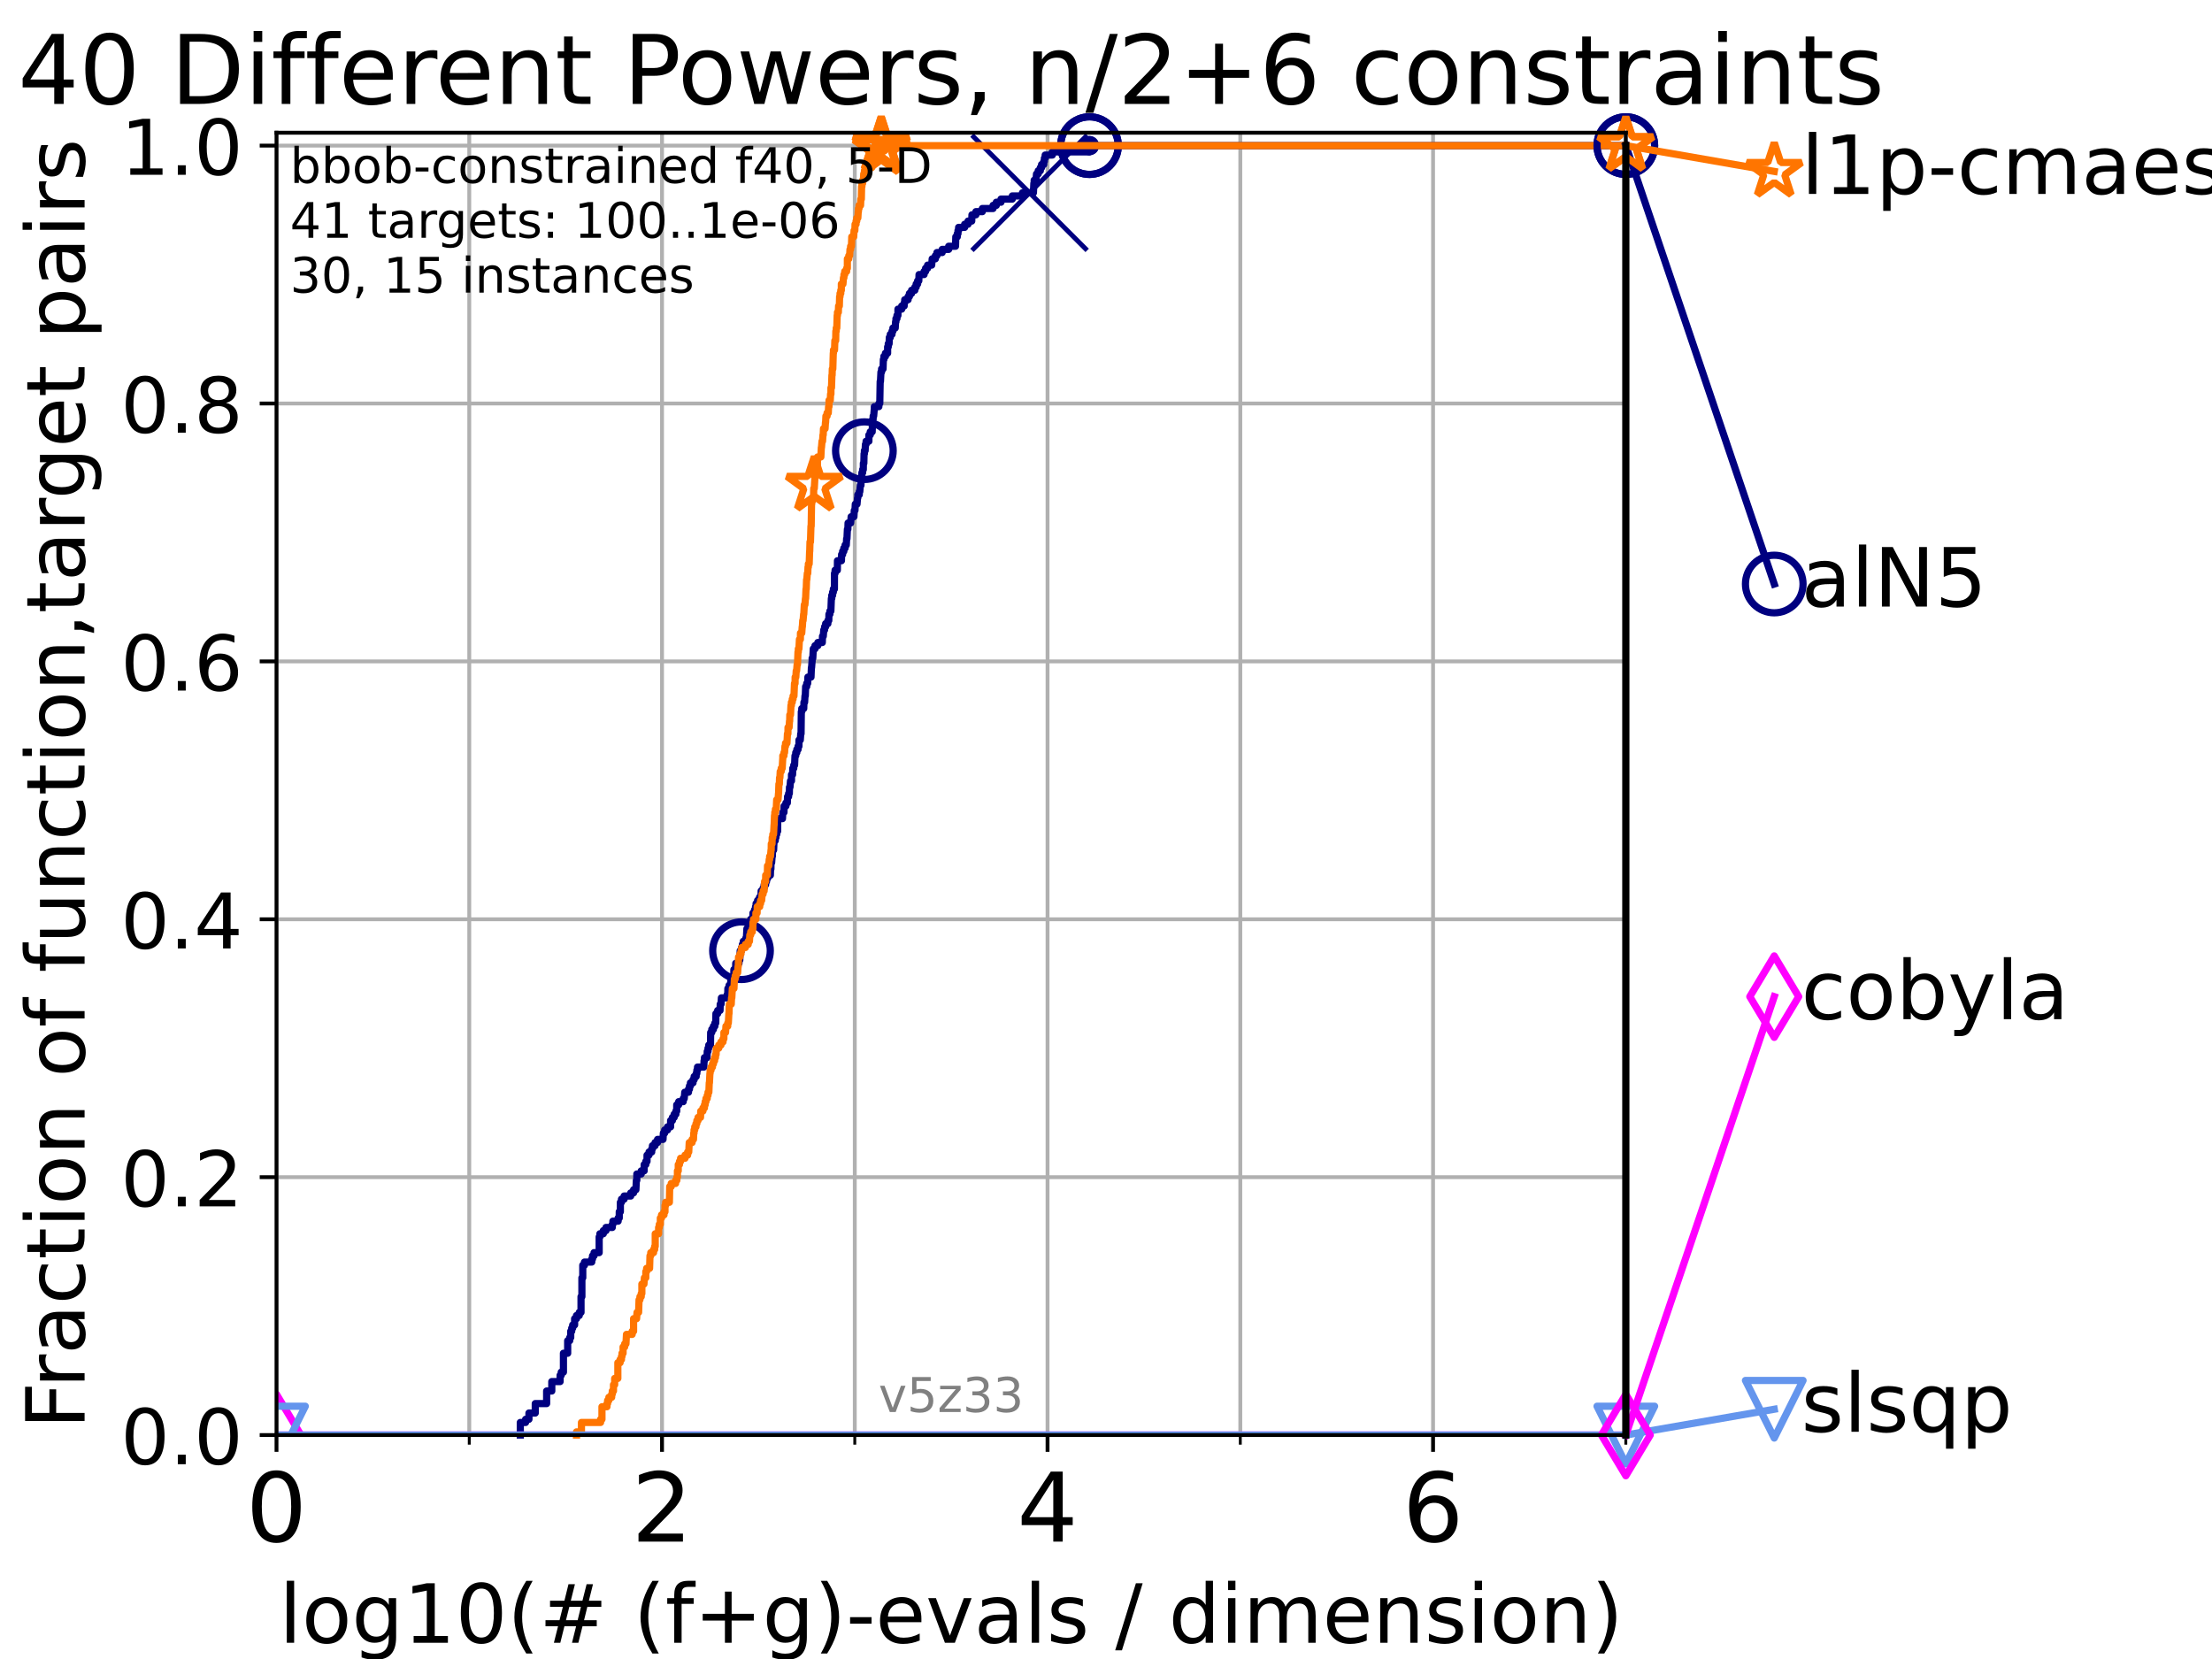 <?xml version="1.0" encoding="utf-8" standalone="no"?>
<!DOCTYPE svg PUBLIC "-//W3C//DTD SVG 1.1//EN"
  "http://www.w3.org/Graphics/SVG/1.1/DTD/svg11.dtd">
<!-- Created with matplotlib (https://matplotlib.org/) -->
<svg height="345.6pt" version="1.1" viewBox="0 0 460.8 345.6" width="460.8pt" xmlns="http://www.w3.org/2000/svg" xmlns:xlink="http://www.w3.org/1999/xlink">
 <defs>
  <style type="text/css">*{stroke-linecap:butt;stroke-linejoin:round;}</style>
 </defs>
 <g id="figure_1">
  <g id="patch_1">
   <path d="M 0 345.6 
L 460.8 345.6 
L 460.8 0 
L 0 0 
z
" style="fill:#ffffff;"/>
  </g>
  <g id="axes_1">
   <g id="patch_2">
    <path d="M 57.6 298.944 
L 338.688 298.944 
L 338.688 27.648 
L 57.6 27.648 
z
" style="fill:#ffffff;"/>
   </g>
   <g id="matplotlib.axis_1">
    <g id="xtick_1">
     <g id="line2d_1">
      <path clip-path="url(#p46e0665f31)" d="M 57.6 298.944 
L 57.6 27.648 
" style="fill:none;stroke:#b0b0b0;stroke-linecap:square;stroke-width:0.8;"/>
     </g>
     <g id="line2d_2">
      <defs>
       <path d="M 0 0 
L 0 3.5 
" id="m8e0fa05d08" style="stroke:#000000;stroke-width:0.8;"/>
      </defs>
      <g>
       <use style="stroke:#000000;stroke-width:0.8;" x="57.6" xlink:href="#m8e0fa05d08" y="298.944"/>
      </g>
     </g>
     <g id="text_1">
      <!-- 0 -->
      <g transform="translate(51.237 321.141)scale(0.2 -0.2)">
       <defs>
        <path d="M 31.781 66.406 
Q 24.172 66.406 20.328 58.906 
Q 16.5 51.422 16.5 36.375 
Q 16.5 21.391 20.328 13.891 
Q 24.172 6.391 31.781 6.391 
Q 39.453 6.391 43.281 13.891 
Q 47.125 21.391 47.125 36.375 
Q 47.125 51.422 43.281 58.906 
Q 39.453 66.406 31.781 66.406 
z
M 31.781 74.219 
Q 44.047 74.219 50.516 64.516 
Q 56.984 54.828 56.984 36.375 
Q 56.984 17.969 50.516 8.266 
Q 44.047 -1.422 31.781 -1.422 
Q 19.531 -1.422 13.062 8.266 
Q 6.594 17.969 6.594 36.375 
Q 6.594 54.828 13.062 64.516 
Q 19.531 74.219 31.781 74.219 
z
" id="DejaVuSans-48"/>
       </defs>
       <use xlink:href="#DejaVuSans-48"/>
      </g>
     </g>
    </g>
    <g id="xtick_2">
     <g id="line2d_3">
      <path clip-path="url(#p46e0665f31)" d="M 137.911 298.944 
L 137.911 27.648 
" style="fill:none;stroke:#b0b0b0;stroke-linecap:square;stroke-width:0.8;"/>
     </g>
     <g id="line2d_4">
      <g>
       <use style="stroke:#000000;stroke-width:0.8;" x="137.911" xlink:href="#m8e0fa05d08" y="298.944"/>
      </g>
     </g>
     <g id="text_2">
      <!-- 2 -->
      <g transform="translate(131.548 321.141)scale(0.2 -0.2)">
       <defs>
        <path d="M 19.188 8.297 
L 53.609 8.297 
L 53.609 0 
L 7.328 0 
L 7.328 8.297 
Q 12.938 14.109 22.625 23.891 
Q 32.328 33.688 34.812 36.531 
Q 39.547 41.844 41.422 45.531 
Q 43.312 49.219 43.312 52.781 
Q 43.312 58.594 39.234 62.25 
Q 35.156 65.922 28.609 65.922 
Q 23.969 65.922 18.812 64.312 
Q 13.672 62.703 7.812 59.422 
L 7.812 69.391 
Q 13.766 71.781 18.938 73 
Q 24.125 74.219 28.422 74.219 
Q 39.75 74.219 46.484 68.547 
Q 53.219 62.891 53.219 53.422 
Q 53.219 48.922 51.531 44.891 
Q 49.859 40.875 45.406 35.406 
Q 44.188 33.984 37.641 27.219 
Q 31.109 20.453 19.188 8.297 
z
" id="DejaVuSans-50"/>
       </defs>
       <use xlink:href="#DejaVuSans-50"/>
      </g>
     </g>
    </g>
    <g id="xtick_3">
     <g id="line2d_5">
      <path clip-path="url(#p46e0665f31)" d="M 218.222 298.944 
L 218.222 27.648 
" style="fill:none;stroke:#b0b0b0;stroke-linecap:square;stroke-width:0.8;"/>
     </g>
     <g id="line2d_6">
      <g>
       <use style="stroke:#000000;stroke-width:0.8;" x="218.222" xlink:href="#m8e0fa05d08" y="298.944"/>
      </g>
     </g>
     <g id="text_3">
      <!-- 4 -->
      <g transform="translate(211.859 321.141)scale(0.2 -0.2)">
       <defs>
        <path d="M 37.797 64.312 
L 12.891 25.391 
L 37.797 25.391 
z
M 35.203 72.906 
L 47.609 72.906 
L 47.609 25.391 
L 58.016 25.391 
L 58.016 17.188 
L 47.609 17.188 
L 47.609 0 
L 37.797 0 
L 37.797 17.188 
L 4.891 17.188 
L 4.891 26.703 
z
" id="DejaVuSans-52"/>
       </defs>
       <use xlink:href="#DejaVuSans-52"/>
      </g>
     </g>
    </g>
    <g id="xtick_4">
     <g id="line2d_7">
      <path clip-path="url(#p46e0665f31)" d="M 298.533 298.944 
L 298.533 27.648 
" style="fill:none;stroke:#b0b0b0;stroke-linecap:square;stroke-width:0.8;"/>
     </g>
     <g id="line2d_8">
      <g>
       <use style="stroke:#000000;stroke-width:0.8;" x="298.533" xlink:href="#m8e0fa05d08" y="298.944"/>
      </g>
     </g>
     <g id="text_4">
      <!-- 6 -->
      <g transform="translate(292.17 321.141)scale(0.2 -0.2)">
       <defs>
        <path d="M 33.016 40.375 
Q 26.375 40.375 22.484 35.828 
Q 18.609 31.297 18.609 23.391 
Q 18.609 15.531 22.484 10.953 
Q 26.375 6.391 33.016 6.391 
Q 39.656 6.391 43.531 10.953 
Q 47.406 15.531 47.406 23.391 
Q 47.406 31.297 43.531 35.828 
Q 39.656 40.375 33.016 40.375 
z
M 52.594 71.297 
L 52.594 62.312 
Q 48.875 64.062 45.094 64.984 
Q 41.312 65.922 37.594 65.922 
Q 27.828 65.922 22.672 59.328 
Q 17.531 52.734 16.797 39.406 
Q 19.672 43.656 24.016 45.922 
Q 28.375 48.188 33.594 48.188 
Q 44.578 48.188 50.953 41.516 
Q 57.328 34.859 57.328 23.391 
Q 57.328 12.156 50.688 5.359 
Q 44.047 -1.422 33.016 -1.422 
Q 20.359 -1.422 13.672 8.266 
Q 6.984 17.969 6.984 36.375 
Q 6.984 53.656 15.188 63.938 
Q 23.391 74.219 37.203 74.219 
Q 40.922 74.219 44.703 73.484 
Q 48.484 72.75 52.594 71.297 
z
" id="DejaVuSans-54"/>
       </defs>
       <use xlink:href="#DejaVuSans-54"/>
      </g>
     </g>
    </g>
    <g id="xtick_5">
     <g id="line2d_9">
      <path clip-path="url(#p46e0665f31)" d="M 97.755 298.944 
L 97.755 27.648 
" style="fill:none;stroke:#b0b0b0;stroke-linecap:square;stroke-width:0.8;"/>
     </g>
     <g id="line2d_10">
      <defs>
       <path d="M 0 0 
L 0 2 
" id="m1ac9a391fc" style="stroke:#000000;stroke-width:0.6;"/>
      </defs>
      <g>
       <use style="stroke:#000000;stroke-width:0.6;" x="97.755" xlink:href="#m1ac9a391fc" y="298.944"/>
      </g>
     </g>
    </g>
    <g id="xtick_6">
     <g id="line2d_11">
      <path clip-path="url(#p46e0665f31)" d="M 178.066 298.944 
L 178.066 27.648 
" style="fill:none;stroke:#b0b0b0;stroke-linecap:square;stroke-width:0.8;"/>
     </g>
     <g id="line2d_12">
      <g>
       <use style="stroke:#000000;stroke-width:0.6;" x="178.066" xlink:href="#m1ac9a391fc" y="298.944"/>
      </g>
     </g>
    </g>
    <g id="xtick_7">
     <g id="line2d_13">
      <path clip-path="url(#p46e0665f31)" d="M 258.377 298.944 
L 258.377 27.648 
" style="fill:none;stroke:#b0b0b0;stroke-linecap:square;stroke-width:0.8;"/>
     </g>
     <g id="line2d_14">
      <g>
       <use style="stroke:#000000;stroke-width:0.6;" x="258.377" xlink:href="#m1ac9a391fc" y="298.944"/>
      </g>
     </g>
    </g>
    <g id="xtick_8">
     <g id="line2d_15">
      <path clip-path="url(#p46e0665f31)" d="M 338.688 298.944 
L 338.688 27.648 
" style="fill:none;stroke:#b0b0b0;stroke-linecap:square;stroke-width:0.8;"/>
     </g>
     <g id="line2d_16">
      <g>
       <use style="stroke:#000000;stroke-width:0.6;" x="338.688" xlink:href="#m1ac9a391fc" y="298.944"/>
      </g>
     </g>
    </g>
    <g id="text_5">
     <!-- log10(# (f+g)-evals / dimension) -->
     <g transform="translate(58.145 342.218)scale(0.17 -0.17)">
      <defs>
       <path d="M 9.422 75.984 
L 18.406 75.984 
L 18.406 0 
L 9.422 0 
z
" id="DejaVuSans-108"/>
       <path d="M 30.609 48.391 
Q 23.391 48.391 19.188 42.75 
Q 14.984 37.109 14.984 27.297 
Q 14.984 17.484 19.156 11.844 
Q 23.344 6.203 30.609 6.203 
Q 37.797 6.203 41.984 11.859 
Q 46.188 17.531 46.188 27.297 
Q 46.188 37.016 41.984 42.703 
Q 37.797 48.391 30.609 48.391 
z
M 30.609 56 
Q 42.328 56 49.016 48.375 
Q 55.719 40.766 55.719 27.297 
Q 55.719 13.875 49.016 6.219 
Q 42.328 -1.422 30.609 -1.422 
Q 18.844 -1.422 12.172 6.219 
Q 5.516 13.875 5.516 27.297 
Q 5.516 40.766 12.172 48.375 
Q 18.844 56 30.609 56 
z
" id="DejaVuSans-111"/>
       <path d="M 45.406 27.984 
Q 45.406 37.75 41.375 43.109 
Q 37.359 48.484 30.078 48.484 
Q 22.859 48.484 18.828 43.109 
Q 14.797 37.75 14.797 27.984 
Q 14.797 18.266 18.828 12.891 
Q 22.859 7.516 30.078 7.516 
Q 37.359 7.516 41.375 12.891 
Q 45.406 18.266 45.406 27.984 
z
M 54.391 6.781 
Q 54.391 -7.172 48.188 -13.984 
Q 42 -20.797 29.203 -20.797 
Q 24.469 -20.797 20.266 -20.094 
Q 16.062 -19.391 12.109 -17.922 
L 12.109 -9.188 
Q 16.062 -11.328 19.922 -12.344 
Q 23.781 -13.375 27.781 -13.375 
Q 36.625 -13.375 41.016 -8.766 
Q 45.406 -4.156 45.406 5.172 
L 45.406 9.625 
Q 42.625 4.781 38.281 2.391 
Q 33.938 0 27.875 0 
Q 17.828 0 11.672 7.656 
Q 5.516 15.328 5.516 27.984 
Q 5.516 40.672 11.672 48.328 
Q 17.828 56 27.875 56 
Q 33.938 56 38.281 53.609 
Q 42.625 51.219 45.406 46.391 
L 45.406 54.688 
L 54.391 54.688 
z
" id="DejaVuSans-103"/>
       <path d="M 12.406 8.297 
L 28.516 8.297 
L 28.516 63.922 
L 10.984 60.406 
L 10.984 69.391 
L 28.422 72.906 
L 38.281 72.906 
L 38.281 8.297 
L 54.391 8.297 
L 54.391 0 
L 12.406 0 
z
" id="DejaVuSans-49"/>
       <path d="M 31 75.875 
Q 24.469 64.656 21.281 53.656 
Q 18.109 42.672 18.109 31.391 
Q 18.109 20.125 21.312 9.062 
Q 24.516 -2 31 -13.188 
L 23.188 -13.188 
Q 15.875 -1.703 12.234 9.375 
Q 8.594 20.453 8.594 31.391 
Q 8.594 42.281 12.203 53.312 
Q 15.828 64.359 23.188 75.875 
z
" id="DejaVuSans-40"/>
       <path d="M 51.125 44 
L 36.922 44 
L 32.812 27.688 
L 47.125 27.688 
z
M 43.797 71.781 
L 38.719 51.516 
L 52.984 51.516 
L 58.109 71.781 
L 65.922 71.781 
L 60.891 51.516 
L 76.125 51.516 
L 76.125 44 
L 58.984 44 
L 54.984 27.688 
L 70.516 27.688 
L 70.516 20.219 
L 53.078 20.219 
L 48 0 
L 40.188 0 
L 45.219 20.219 
L 30.906 20.219 
L 25.875 0 
L 18.016 0 
L 23.094 20.219 
L 7.719 20.219 
L 7.719 27.688 
L 24.906 27.688 
L 29 44 
L 13.281 44 
L 13.281 51.516 
L 30.906 51.516 
L 35.891 71.781 
z
" id="DejaVuSans-35"/>
       <path id="DejaVuSans-32"/>
       <path d="M 37.109 75.984 
L 37.109 68.5 
L 28.516 68.5 
Q 23.688 68.5 21.797 66.547 
Q 19.922 64.594 19.922 59.516 
L 19.922 54.688 
L 34.719 54.688 
L 34.719 47.703 
L 19.922 47.703 
L 19.922 0 
L 10.891 0 
L 10.891 47.703 
L 2.297 47.703 
L 2.297 54.688 
L 10.891 54.688 
L 10.891 58.5 
Q 10.891 67.625 15.141 71.797 
Q 19.391 75.984 28.609 75.984 
z
" id="DejaVuSans-102"/>
       <path d="M 46 62.703 
L 46 35.5 
L 73.188 35.5 
L 73.188 27.203 
L 46 27.203 
L 46 0 
L 37.797 0 
L 37.797 27.203 
L 10.594 27.203 
L 10.594 35.5 
L 37.797 35.5 
L 37.797 62.703 
z
" id="DejaVuSans-43"/>
       <path d="M 8.016 75.875 
L 15.828 75.875 
Q 23.141 64.359 26.781 53.312 
Q 30.422 42.281 30.422 31.391 
Q 30.422 20.453 26.781 9.375 
Q 23.141 -1.703 15.828 -13.188 
L 8.016 -13.188 
Q 14.5 -2 17.703 9.062 
Q 20.906 20.125 20.906 31.391 
Q 20.906 42.672 17.703 53.656 
Q 14.5 64.656 8.016 75.875 
z
" id="DejaVuSans-41"/>
       <path d="M 4.891 31.391 
L 31.203 31.391 
L 31.203 23.391 
L 4.891 23.391 
z
" id="DejaVuSans-45"/>
       <path d="M 56.203 29.594 
L 56.203 25.203 
L 14.891 25.203 
Q 15.484 15.922 20.484 11.062 
Q 25.484 6.203 34.422 6.203 
Q 39.594 6.203 44.453 7.469 
Q 49.312 8.734 54.109 11.281 
L 54.109 2.781 
Q 49.266 0.734 44.188 -0.344 
Q 39.109 -1.422 33.891 -1.422 
Q 20.797 -1.422 13.156 6.188 
Q 5.516 13.812 5.516 26.812 
Q 5.516 40.234 12.766 48.109 
Q 20.016 56 32.328 56 
Q 43.359 56 49.781 48.891 
Q 56.203 41.797 56.203 29.594 
z
M 47.219 32.234 
Q 47.125 39.594 43.094 43.984 
Q 39.062 48.391 32.422 48.391 
Q 24.906 48.391 20.391 44.141 
Q 15.875 39.891 15.188 32.172 
z
" id="DejaVuSans-101"/>
       <path d="M 2.984 54.688 
L 12.5 54.688 
L 29.594 8.797 
L 46.688 54.688 
L 56.203 54.688 
L 35.688 0 
L 23.484 0 
z
" id="DejaVuSans-118"/>
       <path d="M 34.281 27.484 
Q 23.391 27.484 19.188 25 
Q 14.984 22.516 14.984 16.5 
Q 14.984 11.719 18.141 8.906 
Q 21.297 6.109 26.703 6.109 
Q 34.188 6.109 38.703 11.406 
Q 43.219 16.703 43.219 25.484 
L 43.219 27.484 
z
M 52.203 31.203 
L 52.203 0 
L 43.219 0 
L 43.219 8.297 
Q 40.141 3.328 35.547 0.953 
Q 30.953 -1.422 24.312 -1.422 
Q 15.922 -1.422 10.953 3.297 
Q 6 8.016 6 15.922 
Q 6 25.141 12.172 29.828 
Q 18.359 34.516 30.609 34.516 
L 43.219 34.516 
L 43.219 35.406 
Q 43.219 41.609 39.141 45 
Q 35.062 48.391 27.688 48.391 
Q 23 48.391 18.547 47.266 
Q 14.109 46.141 10.016 43.891 
L 10.016 52.203 
Q 14.938 54.109 19.578 55.047 
Q 24.219 56 28.609 56 
Q 40.484 56 46.344 49.844 
Q 52.203 43.703 52.203 31.203 
z
" id="DejaVuSans-97"/>
       <path d="M 44.281 53.078 
L 44.281 44.578 
Q 40.484 46.531 36.375 47.5 
Q 32.281 48.484 27.875 48.484 
Q 21.188 48.484 17.844 46.438 
Q 14.5 44.391 14.5 40.281 
Q 14.5 37.156 16.891 35.375 
Q 19.281 33.594 26.516 31.984 
L 29.594 31.297 
Q 39.156 29.25 43.188 25.516 
Q 47.219 21.781 47.219 15.094 
Q 47.219 7.469 41.188 3.016 
Q 35.156 -1.422 24.609 -1.422 
Q 20.219 -1.422 15.453 -0.562 
Q 10.688 0.297 5.422 2 
L 5.422 11.281 
Q 10.406 8.688 15.234 7.391 
Q 20.062 6.109 24.812 6.109 
Q 31.156 6.109 34.562 8.281 
Q 37.984 10.453 37.984 14.406 
Q 37.984 18.062 35.516 20.016 
Q 33.062 21.969 24.703 23.781 
L 21.578 24.516 
Q 13.234 26.266 9.516 29.906 
Q 5.812 33.547 5.812 39.891 
Q 5.812 47.609 11.281 51.797 
Q 16.75 56 26.812 56 
Q 31.781 56 36.172 55.266 
Q 40.578 54.547 44.281 53.078 
z
" id="DejaVuSans-115"/>
       <path d="M 25.391 72.906 
L 33.688 72.906 
L 8.297 -9.281 
L 0 -9.281 
z
" id="DejaVuSans-47"/>
       <path d="M 45.406 46.391 
L 45.406 75.984 
L 54.391 75.984 
L 54.391 0 
L 45.406 0 
L 45.406 8.203 
Q 42.578 3.328 38.25 0.953 
Q 33.938 -1.422 27.875 -1.422 
Q 17.969 -1.422 11.734 6.484 
Q 5.516 14.406 5.516 27.297 
Q 5.516 40.188 11.734 48.094 
Q 17.969 56 27.875 56 
Q 33.938 56 38.25 53.625 
Q 42.578 51.266 45.406 46.391 
z
M 14.797 27.297 
Q 14.797 17.391 18.875 11.75 
Q 22.953 6.109 30.078 6.109 
Q 37.203 6.109 41.297 11.75 
Q 45.406 17.391 45.406 27.297 
Q 45.406 37.203 41.297 42.844 
Q 37.203 48.484 30.078 48.484 
Q 22.953 48.484 18.875 42.844 
Q 14.797 37.203 14.797 27.297 
z
" id="DejaVuSans-100"/>
       <path d="M 9.422 54.688 
L 18.406 54.688 
L 18.406 0 
L 9.422 0 
z
M 9.422 75.984 
L 18.406 75.984 
L 18.406 64.594 
L 9.422 64.594 
z
" id="DejaVuSans-105"/>
       <path d="M 52 44.188 
Q 55.375 50.25 60.062 53.125 
Q 64.75 56 71.094 56 
Q 79.641 56 84.281 50.016 
Q 88.922 44.047 88.922 33.016 
L 88.922 0 
L 79.891 0 
L 79.891 32.719 
Q 79.891 40.578 77.094 44.375 
Q 74.312 48.188 68.609 48.188 
Q 61.625 48.188 57.562 43.547 
Q 53.516 38.922 53.516 30.906 
L 53.516 0 
L 44.484 0 
L 44.484 32.719 
Q 44.484 40.625 41.703 44.406 
Q 38.922 48.188 33.109 48.188 
Q 26.219 48.188 22.156 43.531 
Q 18.109 38.875 18.109 30.906 
L 18.109 0 
L 9.078 0 
L 9.078 54.688 
L 18.109 54.688 
L 18.109 46.188 
Q 21.188 51.219 25.484 53.609 
Q 29.781 56 35.688 56 
Q 41.656 56 45.828 52.969 
Q 50 49.953 52 44.188 
z
" id="DejaVuSans-109"/>
       <path d="M 54.891 33.016 
L 54.891 0 
L 45.906 0 
L 45.906 32.719 
Q 45.906 40.484 42.875 44.328 
Q 39.844 48.188 33.797 48.188 
Q 26.516 48.188 22.312 43.547 
Q 18.109 38.922 18.109 30.906 
L 18.109 0 
L 9.078 0 
L 9.078 54.688 
L 18.109 54.688 
L 18.109 46.188 
Q 21.344 51.125 25.703 53.562 
Q 30.078 56 35.797 56 
Q 45.219 56 50.047 50.172 
Q 54.891 44.344 54.891 33.016 
z
" id="DejaVuSans-110"/>
      </defs>
      <use xlink:href="#DejaVuSans-108"/>
      <use x="27.783" xlink:href="#DejaVuSans-111"/>
      <use x="88.965" xlink:href="#DejaVuSans-103"/>
      <use x="152.441" xlink:href="#DejaVuSans-49"/>
      <use x="216.064" xlink:href="#DejaVuSans-48"/>
      <use x="279.688" xlink:href="#DejaVuSans-40"/>
      <use x="318.701" xlink:href="#DejaVuSans-35"/>
      <use x="402.49" xlink:href="#DejaVuSans-32"/>
      <use x="434.277" xlink:href="#DejaVuSans-40"/>
      <use x="473.291" xlink:href="#DejaVuSans-102"/>
      <use x="508.496" xlink:href="#DejaVuSans-43"/>
      <use x="592.285" xlink:href="#DejaVuSans-103"/>
      <use x="655.762" xlink:href="#DejaVuSans-41"/>
      <use x="694.775" xlink:href="#DejaVuSans-45"/>
      <use x="730.859" xlink:href="#DejaVuSans-101"/>
      <use x="792.383" xlink:href="#DejaVuSans-118"/>
      <use x="851.562" xlink:href="#DejaVuSans-97"/>
      <use x="912.842" xlink:href="#DejaVuSans-108"/>
      <use x="940.625" xlink:href="#DejaVuSans-115"/>
      <use x="992.725" xlink:href="#DejaVuSans-32"/>
      <use x="1024.512" xlink:href="#DejaVuSans-47"/>
      <use x="1058.203" xlink:href="#DejaVuSans-32"/>
      <use x="1089.99" xlink:href="#DejaVuSans-100"/>
      <use x="1153.467" xlink:href="#DejaVuSans-105"/>
      <use x="1181.25" xlink:href="#DejaVuSans-109"/>
      <use x="1278.662" xlink:href="#DejaVuSans-101"/>
      <use x="1340.186" xlink:href="#DejaVuSans-110"/>
      <use x="1403.564" xlink:href="#DejaVuSans-115"/>
      <use x="1455.664" xlink:href="#DejaVuSans-105"/>
      <use x="1483.447" xlink:href="#DejaVuSans-111"/>
      <use x="1544.629" xlink:href="#DejaVuSans-110"/>
      <use x="1608.008" xlink:href="#DejaVuSans-41"/>
     </g>
    </g>
   </g>
   <g id="matplotlib.axis_2">
    <g id="ytick_1">
     <g id="line2d_17">
      <path clip-path="url(#p46e0665f31)" d="M 57.6 298.944 
L 338.688 298.944 
" style="fill:none;stroke:#b0b0b0;stroke-linecap:square;stroke-width:0.8;"/>
     </g>
     <g id="line2d_18">
      <defs>
       <path d="M 0 0 
L -3.5 0 
" id="m0baa2d2574" style="stroke:#000000;stroke-width:0.8;"/>
      </defs>
      <g>
       <use style="stroke:#000000;stroke-width:0.8;" x="57.6" xlink:href="#m0baa2d2574" y="298.944"/>
      </g>
     </g>
     <g id="text_6">
      <!-- 0.0 -->
      <g transform="translate(25.155 305.023)scale(0.16 -0.16)">
       <defs>
        <path d="M 10.688 12.406 
L 21 12.406 
L 21 0 
L 10.688 0 
z
" id="DejaVuSans-46"/>
       </defs>
       <use xlink:href="#DejaVuSans-48"/>
       <use x="63.623" xlink:href="#DejaVuSans-46"/>
       <use x="95.41" xlink:href="#DejaVuSans-48"/>
      </g>
     </g>
    </g>
    <g id="ytick_2">
     <g id="line2d_19">
      <path clip-path="url(#p46e0665f31)" d="M 57.6 245.222 
L 338.688 245.222 
" style="fill:none;stroke:#b0b0b0;stroke-linecap:square;stroke-width:0.8;"/>
     </g>
     <g id="line2d_20">
      <g>
       <use style="stroke:#000000;stroke-width:0.8;" x="57.6" xlink:href="#m0baa2d2574" y="245.222"/>
      </g>
     </g>
     <g id="text_7">
      <!-- 0.2 -->
      <g transform="translate(25.155 251.301)scale(0.16 -0.16)">
       <use xlink:href="#DejaVuSans-48"/>
       <use x="63.623" xlink:href="#DejaVuSans-46"/>
       <use x="95.41" xlink:href="#DejaVuSans-50"/>
      </g>
     </g>
    </g>
    <g id="ytick_3">
     <g id="line2d_21">
      <path clip-path="url(#p46e0665f31)" d="M 57.6 191.5 
L 338.688 191.5 
" style="fill:none;stroke:#b0b0b0;stroke-linecap:square;stroke-width:0.8;"/>
     </g>
     <g id="line2d_22">
      <g>
       <use style="stroke:#000000;stroke-width:0.8;" x="57.6" xlink:href="#m0baa2d2574" y="191.5"/>
      </g>
     </g>
     <g id="text_8">
      <!-- 0.4 -->
      <g transform="translate(25.155 197.579)scale(0.16 -0.16)">
       <use xlink:href="#DejaVuSans-48"/>
       <use x="63.623" xlink:href="#DejaVuSans-46"/>
       <use x="95.41" xlink:href="#DejaVuSans-52"/>
      </g>
     </g>
    </g>
    <g id="ytick_4">
     <g id="line2d_23">
      <path clip-path="url(#p46e0665f31)" d="M 57.6 137.778 
L 338.688 137.778 
" style="fill:none;stroke:#b0b0b0;stroke-linecap:square;stroke-width:0.8;"/>
     </g>
     <g id="line2d_24">
      <g>
       <use style="stroke:#000000;stroke-width:0.8;" x="57.6" xlink:href="#m0baa2d2574" y="137.778"/>
      </g>
     </g>
     <g id="text_9">
      <!-- 0.6 -->
      <g transform="translate(25.155 143.857)scale(0.16 -0.16)">
       <use xlink:href="#DejaVuSans-48"/>
       <use x="63.623" xlink:href="#DejaVuSans-46"/>
       <use x="95.41" xlink:href="#DejaVuSans-54"/>
      </g>
     </g>
    </g>
    <g id="ytick_5">
     <g id="line2d_25">
      <path clip-path="url(#p46e0665f31)" d="M 57.6 84.056 
L 338.688 84.056 
" style="fill:none;stroke:#b0b0b0;stroke-linecap:square;stroke-width:0.8;"/>
     </g>
     <g id="line2d_26">
      <g>
       <use style="stroke:#000000;stroke-width:0.8;" x="57.6" xlink:href="#m0baa2d2574" y="84.056"/>
      </g>
     </g>
     <g id="text_10">
      <!-- 0.8 -->
      <g transform="translate(25.155 90.135)scale(0.16 -0.16)">
       <defs>
        <path d="M 31.781 34.625 
Q 24.75 34.625 20.719 30.859 
Q 16.703 27.094 16.703 20.516 
Q 16.703 13.922 20.719 10.156 
Q 24.75 6.391 31.781 6.391 
Q 38.812 6.391 42.859 10.172 
Q 46.922 13.969 46.922 20.516 
Q 46.922 27.094 42.891 30.859 
Q 38.875 34.625 31.781 34.625 
z
M 21.922 38.812 
Q 15.578 40.375 12.031 44.719 
Q 8.5 49.078 8.5 55.328 
Q 8.5 64.062 14.719 69.141 
Q 20.953 74.219 31.781 74.219 
Q 42.672 74.219 48.875 69.141 
Q 55.078 64.062 55.078 55.328 
Q 55.078 49.078 51.531 44.719 
Q 48 40.375 41.703 38.812 
Q 48.828 37.156 52.797 32.312 
Q 56.781 27.484 56.781 20.516 
Q 56.781 9.906 50.312 4.234 
Q 43.844 -1.422 31.781 -1.422 
Q 19.734 -1.422 13.25 4.234 
Q 6.781 9.906 6.781 20.516 
Q 6.781 27.484 10.781 32.312 
Q 14.797 37.156 21.922 38.812 
z
M 18.312 54.391 
Q 18.312 48.734 21.844 45.562 
Q 25.391 42.391 31.781 42.391 
Q 38.141 42.391 41.719 45.562 
Q 45.312 48.734 45.312 54.391 
Q 45.312 60.062 41.719 63.234 
Q 38.141 66.406 31.781 66.406 
Q 25.391 66.406 21.844 63.234 
Q 18.312 60.062 18.312 54.391 
z
" id="DejaVuSans-56"/>
       </defs>
       <use xlink:href="#DejaVuSans-48"/>
       <use x="63.623" xlink:href="#DejaVuSans-46"/>
       <use x="95.41" xlink:href="#DejaVuSans-56"/>
      </g>
     </g>
    </g>
    <g id="ytick_6">
     <g id="line2d_27">
      <path clip-path="url(#p46e0665f31)" d="M 57.6 30.334 
L 338.688 30.334 
" style="fill:none;stroke:#b0b0b0;stroke-linecap:square;stroke-width:0.8;"/>
     </g>
     <g id="line2d_28">
      <g>
       <use style="stroke:#000000;stroke-width:0.8;" x="57.6" xlink:href="#m0baa2d2574" y="30.334"/>
      </g>
     </g>
     <g id="text_11">
      <!-- 1.0 -->
      <g transform="translate(25.155 36.413)scale(0.16 -0.16)">
       <use xlink:href="#DejaVuSans-49"/>
       <use x="63.623" xlink:href="#DejaVuSans-46"/>
       <use x="95.41" xlink:href="#DejaVuSans-48"/>
      </g>
     </g>
    </g>
    <g id="text_12">
     <!-- Fraction of function,target pairs -->
     <g transform="translate(17.62 297.681)rotate(-90)scale(0.17 -0.17)">
      <defs>
       <path d="M 9.812 72.906 
L 51.703 72.906 
L 51.703 64.594 
L 19.672 64.594 
L 19.672 43.109 
L 48.578 43.109 
L 48.578 34.812 
L 19.672 34.812 
L 19.672 0 
L 9.812 0 
z
" id="DejaVuSans-70"/>
       <path d="M 41.109 46.297 
Q 39.594 47.172 37.812 47.578 
Q 36.031 48 33.891 48 
Q 26.266 48 22.188 43.047 
Q 18.109 38.094 18.109 28.812 
L 18.109 0 
L 9.078 0 
L 9.078 54.688 
L 18.109 54.688 
L 18.109 46.188 
Q 20.953 51.172 25.484 53.578 
Q 30.031 56 36.531 56 
Q 37.453 56 38.578 55.875 
Q 39.703 55.766 41.062 55.516 
z
" id="DejaVuSans-114"/>
       <path d="M 48.781 52.594 
L 48.781 44.188 
Q 44.969 46.297 41.141 47.344 
Q 37.312 48.391 33.406 48.391 
Q 24.656 48.391 19.812 42.844 
Q 14.984 37.312 14.984 27.297 
Q 14.984 17.281 19.812 11.734 
Q 24.656 6.203 33.406 6.203 
Q 37.312 6.203 41.141 7.25 
Q 44.969 8.297 48.781 10.406 
L 48.781 2.094 
Q 45.016 0.344 40.984 -0.531 
Q 36.969 -1.422 32.422 -1.422 
Q 20.062 -1.422 12.781 6.344 
Q 5.516 14.109 5.516 27.297 
Q 5.516 40.672 12.859 48.328 
Q 20.219 56 33.016 56 
Q 37.156 56 41.109 55.141 
Q 45.062 54.297 48.781 52.594 
z
" id="DejaVuSans-99"/>
       <path d="M 18.312 70.219 
L 18.312 54.688 
L 36.812 54.688 
L 36.812 47.703 
L 18.312 47.703 
L 18.312 18.016 
Q 18.312 11.328 20.141 9.422 
Q 21.969 7.516 27.594 7.516 
L 36.812 7.516 
L 36.812 0 
L 27.594 0 
Q 17.188 0 13.234 3.875 
Q 9.281 7.766 9.281 18.016 
L 9.281 47.703 
L 2.688 47.703 
L 2.688 54.688 
L 9.281 54.688 
L 9.281 70.219 
z
" id="DejaVuSans-116"/>
       <path d="M 8.5 21.578 
L 8.5 54.688 
L 17.484 54.688 
L 17.484 21.922 
Q 17.484 14.156 20.5 10.266 
Q 23.531 6.391 29.594 6.391 
Q 36.859 6.391 41.078 11.031 
Q 45.312 15.672 45.312 23.688 
L 45.312 54.688 
L 54.297 54.688 
L 54.297 0 
L 45.312 0 
L 45.312 8.406 
Q 42.047 3.422 37.719 1 
Q 33.406 -1.422 27.688 -1.422 
Q 18.266 -1.422 13.375 4.438 
Q 8.5 10.297 8.5 21.578 
z
M 31.109 56 
z
" id="DejaVuSans-117"/>
       <path d="M 11.719 12.406 
L 22.016 12.406 
L 22.016 4 
L 14.016 -11.625 
L 7.719 -11.625 
L 11.719 4 
z
" id="DejaVuSans-44"/>
       <path d="M 18.109 8.203 
L 18.109 -20.797 
L 9.078 -20.797 
L 9.078 54.688 
L 18.109 54.688 
L 18.109 46.391 
Q 20.953 51.266 25.266 53.625 
Q 29.594 56 35.594 56 
Q 45.562 56 51.781 48.094 
Q 58.016 40.188 58.016 27.297 
Q 58.016 14.406 51.781 6.484 
Q 45.562 -1.422 35.594 -1.422 
Q 29.594 -1.422 25.266 0.953 
Q 20.953 3.328 18.109 8.203 
z
M 48.688 27.297 
Q 48.688 37.203 44.609 42.844 
Q 40.531 48.484 33.406 48.484 
Q 26.266 48.484 22.188 42.844 
Q 18.109 37.203 18.109 27.297 
Q 18.109 17.391 22.188 11.75 
Q 26.266 6.109 33.406 6.109 
Q 40.531 6.109 44.609 11.75 
Q 48.688 17.391 48.688 27.297 
z
" id="DejaVuSans-112"/>
      </defs>
      <use xlink:href="#DejaVuSans-70"/>
      <use x="50.27" xlink:href="#DejaVuSans-114"/>
      <use x="91.383" xlink:href="#DejaVuSans-97"/>
      <use x="152.662" xlink:href="#DejaVuSans-99"/>
      <use x="207.643" xlink:href="#DejaVuSans-116"/>
      <use x="246.852" xlink:href="#DejaVuSans-105"/>
      <use x="274.635" xlink:href="#DejaVuSans-111"/>
      <use x="335.816" xlink:href="#DejaVuSans-110"/>
      <use x="399.195" xlink:href="#DejaVuSans-32"/>
      <use x="430.982" xlink:href="#DejaVuSans-111"/>
      <use x="492.164" xlink:href="#DejaVuSans-102"/>
      <use x="527.369" xlink:href="#DejaVuSans-32"/>
      <use x="559.156" xlink:href="#DejaVuSans-102"/>
      <use x="594.361" xlink:href="#DejaVuSans-117"/>
      <use x="657.74" xlink:href="#DejaVuSans-110"/>
      <use x="721.119" xlink:href="#DejaVuSans-99"/>
      <use x="776.1" xlink:href="#DejaVuSans-116"/>
      <use x="815.309" xlink:href="#DejaVuSans-105"/>
      <use x="843.092" xlink:href="#DejaVuSans-111"/>
      <use x="904.273" xlink:href="#DejaVuSans-110"/>
      <use x="967.652" xlink:href="#DejaVuSans-44"/>
      <use x="999.439" xlink:href="#DejaVuSans-116"/>
      <use x="1038.648" xlink:href="#DejaVuSans-97"/>
      <use x="1099.928" xlink:href="#DejaVuSans-114"/>
      <use x="1139.291" xlink:href="#DejaVuSans-103"/>
      <use x="1202.768" xlink:href="#DejaVuSans-101"/>
      <use x="1264.291" xlink:href="#DejaVuSans-116"/>
      <use x="1303.5" xlink:href="#DejaVuSans-32"/>
      <use x="1335.287" xlink:href="#DejaVuSans-112"/>
      <use x="1398.764" xlink:href="#DejaVuSans-97"/>
      <use x="1460.043" xlink:href="#DejaVuSans-105"/>
      <use x="1487.826" xlink:href="#DejaVuSans-114"/>
      <use x="1528.939" xlink:href="#DejaVuSans-115"/>
     </g>
    </g>
   </g>
   <g id="line2d_29">
    <defs>
     <path d="M 0 1.5 
C 0.398 1.5 0.779 1.342 1.061 1.061 
C 1.342 0.779 1.5 0.398 1.5 0 
C 1.5 -0.398 1.342 -0.779 1.061 -1.061 
C 0.779 -1.342 0.398 -1.5 0 -1.5 
C -0.398 -1.5 -0.779 -1.342 -1.061 -1.061 
C -1.342 -0.779 -1.5 -0.398 -1.5 0 
C -1.5 0.398 -1.342 0.779 -1.061 1.061 
C -0.779 1.342 -0.398 1.5 0 1.5 
z
" id="m3d81a14c22" style="stroke:#000080;"/>
    </defs>
    <g>
     <use style="fill:#000080;stroke:#000080;" x="226.957" xlink:href="#m3d81a14c22" y="30.334"/>
     <use style="fill:#000080;stroke:#000080;" x="226.957" xlink:href="#m3d81a14c22" y="30.334"/>
    </g>
   </g>
   <g id="line2d_30">
    <path d="M 108.389 298.944 
L 108.389 296.323 
L 109.491 296.323 
L 109.491 295.668 
L 110.189 295.668 
L 110.189 294.358 
L 111.506 294.358 
L 111.506 292.393 
L 113.874 292.393 
L 113.874 289.772 
L 114.947 289.772 
L 114.947 287.807 
L 116.68 287.807 
L 116.68 286.496 
L 116.914 286.496 
L 116.914 285.841 
L 117.373 285.841 
L 117.373 281.91 
L 118.257 281.91 
L 118.257 279.29 
L 118.682 279.29 
L 118.682 278.634 
L 118.891 278.634 
L 118.891 277.324 
L 119.097 277.324 
L 119.097 276.669 
L 119.301 276.669 
L 119.301 276.014 
L 119.702 276.014 
L 119.702 274.704 
L 120.094 274.704 
L 120.094 274.048 
L 120.666 274.048 
L 120.666 273.393 
L 121.037 273.393 
L 121.037 270.118 
L 121.219 270.118 
L 121.219 266.187 
L 121.4 266.187 
L 121.4 263.566 
L 121.756 263.566 
L 121.756 262.911 
L 123.274 262.911 
L 123.274 262.256 
L 123.434 262.256 
L 123.434 261.601 
L 123.751 261.601 
L 123.751 260.946 
L 124.818 260.946 
L 124.818 257.67 
L 124.965 257.67 
L 124.965 257.015 
L 125.683 257.015 
L 125.683 256.36 
L 126.236 256.36 
L 126.236 255.704 
L 127.548 255.704 
L 127.548 255.049 
L 127.674 255.049 
L 127.674 254.394 
L 128.768 254.394 
L 128.768 253.739 
L 129.002 253.739 
L 129.002 252.429 
L 129.233 252.429 
L 129.233 250.463 
L 129.461 250.463 
L 129.461 249.808 
L 130.019 249.808 
L 130.019 249.153 
L 131.389 249.153 
L 131.389 248.498 
L 131.987 248.498 
L 131.987 247.843 
L 132.47 247.843 
L 132.565 245.877 
L 132.66 245.877 
L 132.66 244.567 
L 133.578 244.567 
L 133.578 243.912 
L 134.193 243.912 
L 134.193 242.601 
L 134.535 242.601 
L 134.535 241.946 
L 134.787 241.946 
L 134.787 240.636 
L 135.199 240.636 
L 135.199 239.981 
L 135.761 239.981 
L 135.761 239.326 
L 135.918 239.326 
L 135.918 238.671 
L 136.457 238.671 
L 136.457 238.015 
L 136.98 238.015 
L 136.98 237.36 
L 138.119 237.36 
L 138.188 236.05 
L 138.46 236.05 
L 138.46 235.395 
L 139.058 235.395 
L 139.058 234.74 
L 139.699 234.74 
L 139.699 233.429 
L 140.073 233.429 
L 140.073 232.774 
L 140.439 232.774 
L 140.439 232.119 
L 140.797 232.119 
L 140.797 231.464 
L 140.974 231.464 
L 140.974 230.154 
L 141.379 230.154 
L 141.379 229.499 
L 142.325 229.499 
L 142.325 228.843 
L 142.54 228.843 
L 142.647 227.533 
L 143.426 227.533 
L 143.426 226.878 
L 143.629 226.878 
L 143.629 226.223 
L 143.828 226.223 
L 143.828 225.568 
L 144.367 225.568 
L 144.367 224.912 
L 144.606 224.912 
L 144.606 224.257 
L 145.028 224.257 
L 145.028 223.602 
L 145.167 223.602 
L 145.167 222.947 
L 145.304 222.947 
L 145.304 222.292 
L 146.623 222.292 
L 146.665 220.982 
L 146.749 220.982 
L 146.749 220.326 
L 147.287 220.326 
L 147.328 219.016 
L 147.49 219.016 
L 147.49 218.361 
L 147.65 218.361 
L 147.65 217.706 
L 148.006 217.706 
L 148.045 215.085 
L 148.277 215.085 
L 148.277 214.43 
L 148.62 214.43 
L 148.62 213.775 
L 148.92 213.775 
L 148.92 213.12 
L 149.104 213.12 
L 149.141 211.154 
L 149.504 211.154 
L 149.504 210.499 
L 149.999 210.499 
L 150.034 209.189 
L 150.207 209.189 
L 150.276 207.879 
L 151.47 207.879 
L 151.47 207.224 
L 151.597 207.224 
L 151.629 205.913 
L 151.882 205.913 
L 151.882 205.258 
L 152.192 205.258 
L 152.253 203.948 
L 152.737 203.948 
L 152.737 203.293 
L 152.856 203.293 
L 152.885 201.982 
L 153.236 201.982 
L 153.265 200.672 
L 153.946 200.672 
L 153.946 200.017 
L 154.112 200.017 
L 154.195 198.052 
L 154.467 198.052 
L 154.467 197.396 
L 154.655 197.396 
L 154.655 196.741 
L 154.841 196.741 
L 154.841 196.086 
L 155.361 196.086 
L 155.361 195.431 
L 155.489 195.431 
L 155.59 193.465 
L 155.867 193.465 
L 155.867 192.81 
L 156.114 192.81 
L 156.114 192.155 
L 156.382 192.155 
L 156.382 191.5 
L 156.836 191.5 
L 156.859 190.19 
L 157.186 190.19 
L 157.186 189.535 
L 157.392 189.535 
L 157.392 188.879 
L 157.506 188.879 
L 157.506 188.224 
L 157.821 188.224 
L 157.821 187.569 
L 158.217 187.569 
L 158.217 186.914 
L 158.519 186.914 
L 158.562 185.604 
L 158.984 185.604 
L 158.984 184.949 
L 159.191 184.949 
L 159.191 184.293 
L 159.497 184.293 
L 159.497 183.638 
L 159.678 183.638 
L 159.678 182.983 
L 159.917 182.983 
L 159.917 182.328 
L 160.48 182.328 
L 160.519 181.018 
L 160.595 181.018 
L 160.614 179.707 
L 160.746 179.707 
L 160.84 178.397 
L 160.896 178.397 
L 160.933 177.087 
L 161.156 177.087 
L 161.247 175.121 
L 161.502 175.121 
L 161.502 174.466 
L 161.645 174.466 
L 161.645 173.811 
L 161.806 173.811 
L 161.806 173.156 
L 161.999 173.156 
L 162.017 170.535 
L 163.004 170.535 
L 163.07 169.225 
L 163.316 169.225 
L 163.348 167.915 
L 163.717 167.915 
L 163.717 167.26 
L 164.016 167.26 
L 164.063 165.949 
L 164.28 165.949 
L 164.28 165.294 
L 164.433 165.294 
L 164.463 163.984 
L 164.57 163.984 
L 164.675 162.674 
L 164.884 162.674 
L 164.884 161.363 
L 165.106 161.363 
L 165.15 160.053 
L 165.353 160.053 
L 165.353 159.398 
L 165.526 159.398 
L 165.612 157.432 
L 165.768 157.432 
L 165.768 156.777 
L 165.992 156.777 
L 165.992 156.122 
L 166.255 156.122 
L 166.255 155.467 
L 166.433 155.467 
L 166.446 154.157 
L 166.716 154.157 
L 166.809 152.846 
L 166.876 152.846 
L 166.929 148.26 
L 167.021 148.26 
L 167.021 147.605 
L 167.436 147.605 
L 167.475 146.295 
L 167.615 146.295 
L 167.691 144.985 
L 167.754 144.985 
L 167.83 143.019 
L 168.054 143.019 
L 168.054 142.364 
L 168.251 142.364 
L 168.3 141.054 
L 168.947 141.054 
L 169.029 139.088 
L 169.065 139.088 
L 169.169 137.778 
L 169.181 137.778 
L 169.181 137.123 
L 169.32 137.123 
L 169.423 135.157 
L 169.775 135.157 
L 169.775 134.502 
L 170.37 134.502 
L 170.37 133.847 
L 171.3 133.847 
L 171.341 132.537 
L 171.504 132.537 
L 171.605 131.227 
L 171.776 131.227 
L 171.776 130.571 
L 171.995 130.571 
L 171.995 129.916 
L 172.463 129.916 
L 172.463 129.261 
L 172.654 129.261 
L 172.683 127.951 
L 172.881 127.951 
L 172.881 127.296 
L 173.086 127.296 
L 173.188 124.675 
L 173.271 124.675 
L 173.271 124.02 
L 173.445 124.02 
L 173.445 123.365 
L 173.599 123.365 
L 173.599 122.71 
L 173.823 122.71 
L 173.84 119.434 
L 173.964 119.434 
L 173.964 118.779 
L 174.434 118.779 
L 174.46 116.813 
L 175.289 116.813 
L 175.322 115.503 
L 175.533 115.503 
L 175.533 114.848 
L 175.781 114.848 
L 175.781 114.193 
L 176.05 114.193 
L 176.05 113.538 
L 176.298 113.538 
L 176.368 112.227 
L 176.437 112.227 
L 176.529 110.262 
L 176.627 110.262 
L 176.665 108.952 
L 177.208 108.952 
L 177.311 107.641 
L 177.891 107.641 
L 177.961 106.331 
L 178.108 106.331 
L 178.171 105.021 
L 178.534 105.021 
L 178.643 103.71 
L 178.697 103.71 
L 178.697 103.055 
L 179.003 103.055 
L 179.003 102.4 
L 179.115 102.4 
L 179.22 101.09 
L 179.357 101.09 
L 179.376 99.78 
L 179.505 99.78 
L 179.55 98.469 
L 179.703 98.469 
L 179.703 97.814 
L 179.842 97.814 
L 179.855 96.504 
L 179.955 96.504 
L 179.999 94.538 
L 180.068 94.538 
L 180.068 93.883 
L 180.222 93.883 
L 180.284 92.573 
L 180.419 92.573 
L 180.419 91.918 
L 181.006 91.918 
L 181.006 90.608 
L 181.286 90.608 
L 181.286 89.952 
L 181.693 89.952 
L 181.784 87.332 
L 181.891 87.332 
L 181.891 86.677 
L 182.002 86.677 
L 182.113 85.366 
L 182.141 85.366 
L 182.141 84.711 
L 183.082 84.711 
L 183.082 84.056 
L 183.274 84.056 
L 183.357 79.47 
L 183.418 79.47 
L 183.516 77.505 
L 183.648 77.505 
L 183.648 76.849 
L 183.954 76.849 
L 184.019 74.884 
L 184.132 74.884 
L 184.132 74.229 
L 184.454 74.229 
L 184.454 73.574 
L 184.908 73.574 
L 184.908 72.263 
L 185.039 72.263 
L 185.039 71.608 
L 185.216 71.608 
L 185.258 70.298 
L 185.464 70.298 
L 185.464 69.643 
L 185.821 69.643 
L 185.821 68.988 
L 186.008 68.988 
L 186.008 68.333 
L 186.492 68.333 
L 186.565 67.022 
L 186.642 67.022 
L 186.642 66.367 
L 186.854 66.367 
L 186.854 65.712 
L 187.055 65.712 
L 187.06 64.402 
L 187.838 64.402 
L 187.838 63.747 
L 188.356 63.747 
L 188.356 63.091 
L 188.471 63.091 
L 188.471 62.436 
L 189.171 62.436 
L 189.171 61.781 
L 189.446 61.781 
L 189.446 61.126 
L 189.898 61.126 
L 189.898 60.471 
L 190.578 60.471 
L 190.578 59.816 
L 190.855 59.816 
L 190.855 59.161 
L 191.157 59.161 
L 191.157 58.505 
L 191.406 58.505 
L 191.454 57.195 
L 192.503 57.195 
L 192.503 56.54 
L 192.818 56.54 
L 192.818 55.885 
L 193.238 55.885 
L 193.238 55.23 
L 194.088 55.23 
L 194.193 53.919 
L 194.858 53.919 
L 194.858 53.264 
L 195.175 53.264 
L 195.175 52.609 
L 196.274 52.609 
L 196.274 51.954 
L 197.628 51.954 
L 197.628 51.299 
L 199.052 51.299 
L 199.11 49.333 
L 199.42 49.333 
L 199.42 48.678 
L 199.567 48.678 
L 199.567 48.023 
L 199.695 48.023 
L 199.695 47.368 
L 200.954 47.368 
L 200.954 46.713 
L 201.659 46.713 
L 201.659 46.058 
L 202.431 46.058 
L 202.476 44.747 
L 203.296 44.747 
L 203.296 44.092 
L 204.634 44.092 
L 204.634 43.437 
L 206.874 43.437 
L 206.874 42.782 
L 207.548 42.782 
L 207.548 42.127 
L 208.526 42.127 
L 208.526 41.472 
L 210.879 41.472 
L 210.879 40.816 
L 212.99 40.816 
L 212.99 40.161 
L 215.283 40.161 
L 215.369 38.196 
L 215.44 38.196 
L 215.44 37.541 
L 215.816 37.541 
L 215.923 36.23 
L 216.279 36.23 
L 216.279 35.575 
L 216.721 35.575 
L 216.721 34.92 
L 216.979 34.92 
L 216.979 34.265 
L 217.436 34.265 
L 217.436 33.61 
L 217.561 33.61 
L 217.561 32.955 
L 217.732 32.955 
L 217.732 32.3 
L 219.22 32.3 
L 219.22 31.644 
L 226.916 31.644 
L 226.957 30.334 
L 338.688 30.334 
L 338.688 30.334 
" style="fill:none;stroke:#000080;stroke-linecap:square;stroke-width:1.5;"/>
   </g>
   <g id="line2d_31">
    <defs>
     <path d="M 0 6 
C 1.591 6 3.117 5.368 4.243 4.243 
C 5.368 3.117 6 1.591 6 0 
C 6 -1.591 5.368 -3.117 4.243 -4.243 
C 3.117 -5.368 1.591 -6 0 -6 
C -1.591 -6 -3.117 -5.368 -4.243 -4.243 
C -5.368 -3.117 -6 -1.591 -6 0 
C -6 1.591 -5.368 3.117 -4.243 4.243 
C -3.117 5.368 -1.591 6 0 6 
z
" id="m0864533868" style="stroke:#000080;stroke-width:1.5;"/>
    </defs>
    <g>
     <use style="fill-opacity:0;stroke:#000080;stroke-width:1.5;" x="154.467" xlink:href="#m0864533868" y="198.052"/>
     <use style="fill-opacity:0;stroke:#000080;stroke-width:1.5;" x="180.068" xlink:href="#m0864533868" y="93.883"/>
     <use style="fill-opacity:0;stroke:#000080;stroke-width:1.5;" x="226.957" xlink:href="#m0864533868" y="30.334"/>
     <use style="fill-opacity:0;stroke:#000080;stroke-width:1.5;" x="226.957" xlink:href="#m0864533868" y="30.334"/>
     <use style="fill-opacity:0;stroke:#000080;stroke-width:1.5;" x="338.688" xlink:href="#m0864533868" y="30.334"/>
    </g>
   </g>
   <g id="line2d_32">
    <path style="fill:none;stroke:#000080;stroke-linecap:square;stroke-width:1.5;"/>
    <g/>
   </g>
   <g id="line2d_33">
    <path clip-path="url(#p46e0665f31)" d="M 214.478 40.161 
" style="fill:none;stroke:#000080;stroke-linecap:square;stroke-width:1.5;"/>
    <defs>
     <path d="M -12 12 
L 12 -12 
M -12 -12 
L 12 12 
" id="me5ca673791" style="stroke:#000080;"/>
    </defs>
    <g clip-path="url(#p46e0665f31)">
     <use style="fill:#000080;stroke:#000080;" x="214.478" xlink:href="#me5ca673791" y="40.161"/>
    </g>
   </g>
   <g id="line2d_34">
    <path clip-path="url(#p46e0665f31)" d="M 57.6 298.944 
L 57.6 298.944 
L 57.6 298.944 
L 57.6 298.944 
L 338.688 298.944 
" style="fill:none;stroke:#ff00ff;stroke-linecap:square;stroke-width:1.5;"/>
   </g>
   <g id="line2d_35">
    <defs>
     <path d="M -0 8.485 
L 5.091 0 
L 0 -8.485 
L -5.091 -0 
z
" id="mc0267767dc" style="stroke:#ff00ff;stroke-linejoin:miter;stroke-width:1.5;"/>
    </defs>
    <g clip-path="url(#p46e0665f31)">
     <use style="fill-opacity:0;stroke:#ff00ff;stroke-linejoin:miter;stroke-width:1.5;" x="57.6" xlink:href="#mc0267767dc" y="298.944"/>
    </g>
   </g>
   <g id="line2d_36">
    <path clip-path="url(#p46e0665f31)" style="fill:none;stroke:#ff00ff;stroke-linecap:square;stroke-width:1.5;"/>
    <g clip-path="url(#p46e0665f31)">
     <use style="fill-opacity:0;stroke:#ff00ff;stroke-linejoin:miter;stroke-width:1.5;" x="-1" xlink:href="#mc0267767dc" y="567.554"/>
     <use style="fill-opacity:0;stroke:#ff00ff;stroke-linejoin:miter;stroke-width:1.5;" x="338.688" xlink:href="#mc0267767dc" y="567.554"/>
    </g>
   </g>
   <g id="line2d_37">
    <defs>
     <path d="M 0 1.5 
C 0.398 1.5 0.779 1.342 1.061 1.061 
C 1.342 0.779 1.5 0.398 1.5 0 
C 1.5 -0.398 1.342 -0.779 1.061 -1.061 
C 0.779 -1.342 0.398 -1.5 0 -1.5 
C -0.398 -1.5 -0.779 -1.342 -1.061 -1.061 
C -1.342 -0.779 -1.5 -0.398 -1.5 0 
C -1.5 0.398 -1.342 0.779 -1.061 1.061 
C -0.779 1.342 -0.398 1.5 0 1.5 
z
" id="m552783645f" style="stroke:#ff7500;"/>
    </defs>
    <g>
     <use style="fill:#ff7500;stroke:#ff7500;" x="183.574" xlink:href="#m552783645f" y="30.334"/>
     <use style="fill:#ff7500;stroke:#ff7500;" x="183.574" xlink:href="#m552783645f" y="30.334"/>
    </g>
   </g>
   <g id="line2d_38">
    <path d="M 120.094 298.944 
L 120.094 298.289 
L 121.128 298.289 
L 121.128 296.323 
L 125.111 296.323 
L 125.111 295.668 
L 125.399 295.668 
L 125.399 293.048 
L 126.44 293.048 
L 126.44 292.393 
L 126.574 292.393 
L 126.574 291.737 
L 126.839 291.737 
L 126.839 291.082 
L 127.421 291.082 
L 127.421 290.427 
L 127.548 290.427 
L 127.548 289.772 
L 127.799 289.772 
L 127.799 288.462 
L 128.047 288.462 
L 128.047 287.151 
L 128.709 287.151 
L 128.709 283.876 
L 129.176 283.876 
L 129.176 283.22 
L 129.461 283.22 
L 129.461 282.565 
L 129.574 282.565 
L 129.574 281.91 
L 129.798 281.91 
L 129.798 280.6 
L 130.128 280.6 
L 130.128 279.945 
L 130.398 279.945 
L 130.505 277.979 
L 131.691 277.979 
L 131.691 277.324 
L 131.987 277.324 
L 131.987 274.704 
L 132.613 274.704 
L 132.707 273.393 
L 133.033 273.393 
L 133.125 270.773 
L 133.307 270.773 
L 133.307 270.118 
L 133.578 270.118 
L 133.578 269.462 
L 133.712 269.462 
L 133.712 267.497 
L 134.15 267.497 
L 134.236 266.187 
L 134.535 266.187 
L 134.535 264.876 
L 134.703 264.876 
L 134.703 264.221 
L 135.321 264.221 
L 135.402 261.601 
L 135.562 261.601 
L 135.562 260.946 
L 136.151 260.946 
L 136.151 260.29 
L 136.381 260.29 
L 136.381 259.635 
L 136.495 259.635 
L 136.495 257.015 
L 137.199 257.015 
L 137.199 255.704 
L 137.344 255.704 
L 137.344 255.049 
L 137.559 255.049 
L 137.559 253.739 
L 137.806 253.739 
L 137.806 253.084 
L 138.324 253.084 
L 138.324 252.429 
L 138.528 252.429 
L 138.528 251.118 
L 138.662 251.118 
L 138.662 250.463 
L 139.446 250.463 
L 139.509 247.187 
L 139.825 247.187 
L 139.825 246.532 
L 140.738 246.532 
L 140.738 245.877 
L 141.003 245.877 
L 141.003 245.222 
L 141.119 245.222 
L 141.119 243.912 
L 141.293 243.912 
L 141.293 242.601 
L 141.549 242.601 
L 141.549 241.946 
L 141.774 241.946 
L 141.774 241.291 
L 142.7 241.291 
L 142.7 240.636 
L 143.248 240.636 
L 143.248 239.981 
L 143.477 239.981 
L 143.578 238.015 
L 144.173 238.015 
L 144.173 237.36 
L 144.463 237.36 
L 144.511 236.05 
L 144.582 236.05 
L 144.582 235.395 
L 144.724 235.395 
L 144.724 234.74 
L 144.982 234.74 
L 144.982 234.085 
L 145.167 234.085 
L 145.167 233.429 
L 145.418 233.429 
L 145.418 232.774 
L 145.932 232.774 
L 145.976 231.464 
L 146.431 231.464 
L 146.431 230.809 
L 146.749 230.809 
L 146.749 230.154 
L 146.896 230.154 
L 146.896 229.499 
L 147.062 229.499 
L 147.062 228.843 
L 147.328 228.843 
L 147.328 228.188 
L 147.49 228.188 
L 147.49 227.533 
L 147.67 227.533 
L 147.75 225.568 
L 147.789 225.568 
L 147.888 223.602 
L 147.927 223.602 
L 147.927 222.947 
L 148.123 222.947 
L 148.123 222.292 
L 148.412 222.292 
L 148.412 221.637 
L 148.62 221.637 
L 148.62 220.982 
L 148.864 220.982 
L 148.864 220.326 
L 149.049 220.326 
L 149.049 219.671 
L 149.178 219.671 
L 149.214 218.361 
L 149.735 218.361 
L 149.735 217.706 
L 150.19 217.706 
L 150.19 217.051 
L 150.616 217.051 
L 150.616 216.396 
L 150.8 216.396 
L 150.8 215.085 
L 151.146 215.085 
L 151.228 213.775 
L 151.597 213.775 
L 151.597 213.12 
L 151.724 213.12 
L 151.835 211.154 
L 151.866 211.154 
L 151.928 209.189 
L 152.33 209.189 
L 152.391 207.879 
L 152.451 207.879 
L 152.557 205.913 
L 152.9 205.913 
L 152.988 203.948 
L 153.149 203.948 
L 153.149 203.293 
L 153.338 203.293 
L 153.338 202.638 
L 153.666 202.638 
L 153.75 201.327 
L 153.792 201.327 
L 153.848 199.362 
L 154.14 199.362 
L 154.14 198.707 
L 154.372 198.707 
L 154.372 198.052 
L 154.494 198.052 
L 154.494 197.396 
L 155.271 197.396 
L 155.271 196.741 
L 155.867 196.741 
L 155.867 196.086 
L 156.126 196.086 
L 156.2 194.776 
L 156.382 194.776 
L 156.382 194.121 
L 156.718 194.121 
L 156.718 193.465 
L 156.848 193.465 
L 156.848 192.155 
L 156.965 192.155 
L 156.965 191.5 
L 157.461 191.5 
L 157.461 190.19 
L 157.72 190.19 
L 157.743 188.879 
L 158.261 188.879 
L 158.261 188.224 
L 158.444 188.224 
L 158.444 187.569 
L 158.668 187.569 
L 158.764 186.259 
L 158.963 186.259 
L 158.963 185.604 
L 159.181 185.604 
L 159.273 183.638 
L 159.487 183.638 
L 159.507 182.328 
L 159.848 182.328 
L 159.887 180.363 
L 160.143 180.363 
L 160.24 179.052 
L 160.327 179.052 
L 160.327 178.397 
L 160.509 178.397 
L 160.614 177.087 
L 160.652 177.087 
L 160.671 175.777 
L 160.831 175.777 
L 160.868 174.466 
L 160.989 174.466 
L 160.989 173.811 
L 161.146 173.811 
L 161.247 171.846 
L 161.266 171.846 
L 161.339 169.88 
L 161.402 169.88 
L 161.402 169.225 
L 161.529 169.225 
L 161.529 168.57 
L 161.708 168.57 
L 161.797 166.604 
L 162.078 166.604 
L 162.174 165.294 
L 162.191 165.294 
L 162.26 163.329 
L 162.355 163.329 
L 162.389 162.018 
L 162.466 162.018 
L 162.534 160.708 
L 162.737 160.708 
L 162.737 160.053 
L 162.946 160.053 
L 163.054 158.088 
L 163.07 158.088 
L 163.07 157.432 
L 163.316 157.432 
L 163.316 156.777 
L 163.437 156.777 
L 163.518 155.467 
L 163.638 155.467 
L 163.638 154.812 
L 163.938 154.812 
L 164.04 152.846 
L 164.141 152.846 
L 164.156 151.536 
L 164.387 151.536 
L 164.463 150.226 
L 164.501 150.226 
L 164.532 148.916 
L 164.675 148.916 
L 164.773 146.95 
L 164.862 146.95 
L 164.862 146.295 
L 165.04 146.295 
L 165.04 145.64 
L 165.208 145.64 
L 165.208 144.985 
L 165.397 144.985 
L 165.505 142.364 
L 165.626 142.364 
L 165.64 141.054 
L 165.789 141.054 
L 165.866 139.743 
L 165.95 139.743 
L 166.055 138.433 
L 166.131 138.433 
L 166.235 135.813 
L 166.303 135.813 
L 166.303 135.157 
L 166.433 135.157 
L 166.534 133.192 
L 166.736 133.192 
L 166.749 131.882 
L 167.021 131.882 
L 167.113 130.571 
L 167.145 130.571 
L 167.223 129.261 
L 167.295 129.261 
L 167.404 127.951 
L 167.443 127.951 
L 167.551 125.985 
L 167.678 125.985 
L 167.786 124.675 
L 167.823 124.675 
L 167.905 122.71 
L 167.955 122.71 
L 168.023 120.744 
L 168.073 120.744 
L 168.177 119.434 
L 168.269 119.434 
L 168.324 118.124 
L 168.397 118.124 
L 168.397 117.469 
L 168.567 117.469 
L 168.657 114.848 
L 168.681 114.848 
L 168.734 112.883 
L 168.835 112.883 
L 168.936 109.607 
L 168.983 109.607 
L 169.059 105.021 
L 169.094 105.021 
L 169.094 104.366 
L 169.268 104.366 
L 169.268 103.71 
L 169.475 103.71 
L 169.515 101.745 
L 169.634 101.745 
L 169.741 99.78 
L 169.763 99.78 
L 169.763 99.124 
L 169.898 99.124 
L 169.975 97.814 
L 170.256 97.814 
L 170.316 95.194 
L 170.999 95.194 
L 171.098 93.228 
L 171.129 93.228 
L 171.238 91.918 
L 171.351 91.918 
L 171.438 90.608 
L 171.489 90.608 
L 171.545 89.297 
L 171.876 89.297 
L 171.96 87.987 
L 171.99 87.987 
L 172.054 86.677 
L 172.294 86.677 
L 172.294 86.022 
L 172.549 86.022 
L 172.611 84.711 
L 172.692 84.711 
L 172.702 83.401 
L 172.961 83.401 
L 173.021 82.091 
L 173.1 82.091 
L 173.1 80.78 
L 173.216 80.78 
L 173.303 78.16 
L 173.344 78.16 
L 173.381 76.849 
L 173.49 76.849 
L 173.585 73.574 
L 173.621 73.574 
L 173.621 72.919 
L 173.849 72.919 
L 173.916 70.953 
L 174.087 70.953 
L 174.122 68.988 
L 174.205 68.988 
L 174.205 68.333 
L 174.318 68.333 
L 174.4 65.712 
L 174.456 65.712 
L 174.456 65.057 
L 174.644 65.057 
L 174.69 63.747 
L 174.85 63.747 
L 174.905 61.781 
L 174.992 61.781 
L 174.992 61.126 
L 175.15 61.126 
L 175.15 60.471 
L 175.265 60.471 
L 175.265 59.161 
L 175.602 59.161 
L 175.71 57.85 
L 175.805 57.85 
L 175.805 57.195 
L 175.971 57.195 
L 175.971 56.54 
L 176.368 56.54 
L 176.368 55.885 
L 176.517 55.885 
L 176.525 53.919 
L 176.819 53.919 
L 176.819 53.264 
L 176.995 53.264 
L 177.065 51.954 
L 177.197 51.954 
L 177.197 51.299 
L 177.369 51.299 
L 177.438 49.333 
L 177.842 49.333 
L 177.916 48.023 
L 178.08 48.023 
L 178.125 46.713 
L 178.336 46.713 
L 178.336 46.058 
L 178.476 46.058 
L 178.476 45.402 
L 178.707 45.402 
L 178.784 44.092 
L 178.827 44.092 
L 178.827 43.437 
L 178.954 43.437 
L 178.954 42.782 
L 179.269 42.782 
L 179.324 41.472 
L 179.434 41.472 
L 179.489 38.851 
L 179.556 38.851 
L 179.556 38.196 
L 179.706 38.196 
L 179.706 37.541 
L 179.858 37.541 
L 179.927 36.23 
L 180.08 36.23 
L 180.08 35.575 
L 180.709 35.575 
L 180.709 34.92 
L 181.603 34.92 
L 181.603 34.265 
L 181.781 34.265 
L 181.781 33.61 
L 182.027 33.61 
L 182.027 32.955 
L 182.237 32.955 
L 182.336 31.644 
L 183.395 31.644 
L 183.395 30.989 
L 183.574 30.989 
L 183.574 30.334 
L 338.688 30.334 
L 338.688 30.334 
" style="fill:none;stroke:#ff7500;stroke-linecap:square;stroke-width:1.5;"/>
   </g>
   <g id="line2d_39">
    <defs>
     <path d="M 0 -6 
L -1.347 -1.854 
L -5.706 -1.854 
L -2.18 0.708 
L -3.527 4.854 
L -0 2.292 
L 3.527 4.854 
L 2.18 0.708 
L 5.706 -1.854 
L 1.347 -1.854 
z
" id="m4ae2c2520f" style="stroke:#ff7500;stroke-linejoin:bevel;stroke-width:1.5;"/>
    </defs>
    <g>
     <use style="fill-opacity:0;stroke:#ff7500;stroke-linejoin:bevel;stroke-width:1.5;" x="169.634" xlink:href="#m4ae2c2520f" y="101.09"/>
     <use style="fill-opacity:0;stroke:#ff7500;stroke-linejoin:bevel;stroke-width:1.5;" x="183.574" xlink:href="#m4ae2c2520f" y="30.989"/>
     <use style="fill-opacity:0;stroke:#ff7500;stroke-linejoin:bevel;stroke-width:1.5;" x="183.574" xlink:href="#m4ae2c2520f" y="30.334"/>
     <use style="fill-opacity:0;stroke:#ff7500;stroke-linejoin:bevel;stroke-width:1.5;" x="183.574" xlink:href="#m4ae2c2520f" y="30.334"/>
     <use style="fill-opacity:0;stroke:#ff7500;stroke-linejoin:bevel;stroke-width:1.5;" x="338.688" xlink:href="#m4ae2c2520f" y="30.334"/>
    </g>
   </g>
   <g id="line2d_40">
    <path style="fill:none;stroke:#ff7500;stroke-linecap:square;stroke-width:1.5;"/>
    <g/>
   </g>
   <g id="line2d_41">
    <path clip-path="url(#p46e0665f31)" d="M 57.6 298.944 
L 57.6 298.944 
L 57.6 298.944 
L 57.6 298.944 
L 338.688 298.944 
" style="fill:none;stroke:#6495ed;stroke-linecap:square;stroke-width:1.5;"/>
   </g>
   <g id="line2d_42">
    <defs>
     <path d="M -0 6 
L 6 -6 
L -6 -6 
z
" id="m0efc79363e" style="stroke:#6495ed;stroke-linejoin:miter;stroke-width:1.5;"/>
    </defs>
    <g clip-path="url(#p46e0665f31)">
     <use style="fill-opacity:0;stroke:#6495ed;stroke-linejoin:miter;stroke-width:1.5;" x="57.6" xlink:href="#m0efc79363e" y="298.944"/>
    </g>
   </g>
   <g id="line2d_43">
    <path clip-path="url(#p46e0665f31)" style="fill:none;stroke:#6495ed;stroke-linecap:square;stroke-width:1.5;"/>
    <g clip-path="url(#p46e0665f31)">
     <use style="fill-opacity:0;stroke:#6495ed;stroke-linejoin:miter;stroke-width:1.5;" x="-1" xlink:href="#m0efc79363e" y="567.554"/>
     <use style="fill-opacity:0;stroke:#6495ed;stroke-linejoin:miter;stroke-width:1.5;" x="338.688" xlink:href="#m0efc79363e" y="567.554"/>
    </g>
   </g>
   <g id="line2d_44">
    <path d="M 338.688 298.944 
L 369.608 293.572 
" style="fill:none;stroke:#6495ed;stroke-linecap:square;stroke-width:1.5;"/>
    <g>
     <use style="fill-opacity:0;stroke:#6495ed;stroke-linejoin:miter;stroke-width:1.5;" x="338.688" xlink:href="#m0efc79363e" y="298.944"/>
     <use style="fill-opacity:0;stroke:#6495ed;stroke-linejoin:miter;stroke-width:1.5;" x="369.608" xlink:href="#m0efc79363e" y="293.572"/>
    </g>
   </g>
   <g id="line2d_45">
    <path d="M 338.688 298.944 
L 369.608 207.617 
" style="fill:none;stroke:#ff00ff;stroke-linecap:square;stroke-width:1.5;"/>
    <g>
     <use style="fill-opacity:0;stroke:#ff00ff;stroke-linejoin:miter;stroke-width:1.5;" x="338.688" xlink:href="#mc0267767dc" y="298.944"/>
     <use style="fill-opacity:0;stroke:#ff00ff;stroke-linejoin:miter;stroke-width:1.5;" x="369.608" xlink:href="#mc0267767dc" y="207.617"/>
    </g>
   </g>
   <g id="line2d_46">
    <path d="M 338.688 30.334 
L 369.608 121.661 
" style="fill:none;stroke:#000080;stroke-linecap:square;stroke-width:1.5;"/>
    <g>
     <use style="fill-opacity:0;stroke:#000080;stroke-width:1.5;" x="338.688" xlink:href="#m0864533868" y="30.334"/>
     <use style="fill-opacity:0;stroke:#000080;stroke-width:1.5;" x="369.608" xlink:href="#m0864533868" y="121.661"/>
    </g>
   </g>
   <g id="line2d_47">
    <path d="M 338.688 30.334 
L 369.608 35.706 
" style="fill:none;stroke:#ff7500;stroke-linecap:square;stroke-width:1.5;"/>
    <g>
     <use style="fill-opacity:0;stroke:#ff7500;stroke-linejoin:bevel;stroke-width:1.5;" x="338.688" xlink:href="#m4ae2c2520f" y="30.334"/>
     <use style="fill-opacity:0;stroke:#ff7500;stroke-linejoin:bevel;stroke-width:1.5;" x="369.608" xlink:href="#m4ae2c2520f" y="35.706"/>
    </g>
   </g>
   <g id="line2d_48">
    <path d="M 338.688 298.944 
L 338.688 30.334 
" style="fill:none;stroke:#000000;stroke-linecap:square;stroke-width:1.5;"/>
   </g>
   <g id="patch_3">
    <path d="M 57.6 298.944 
L 57.6 27.648 
" style="fill:none;stroke:#000000;stroke-linecap:square;stroke-linejoin:miter;stroke-width:0.8;"/>
   </g>
   <g id="patch_4">
    <path d="M 338.688 298.944 
L 338.688 27.648 
" style="fill:none;stroke:#000000;stroke-linecap:square;stroke-linejoin:miter;stroke-width:0.8;"/>
   </g>
   <g id="patch_5">
    <path d="M 57.6 298.944 
L 338.688 298.944 
" style="fill:none;stroke:#000000;stroke-linecap:square;stroke-linejoin:miter;stroke-width:0.8;"/>
   </g>
   <g id="patch_6">
    <path d="M 57.6 27.648 
L 338.688 27.648 
" style="fill:none;stroke:#000000;stroke-linecap:square;stroke-linejoin:miter;stroke-width:0.8;"/>
   </g>
   <g id="text_13">
    <!-- slsqp -->
    <g transform="translate(375.229 298.263)scale(0.17 -0.17)">
     <defs>
      <path d="M 14.797 27.297 
Q 14.797 17.391 18.875 11.75 
Q 22.953 6.109 30.078 6.109 
Q 37.203 6.109 41.297 11.75 
Q 45.406 17.391 45.406 27.297 
Q 45.406 37.203 41.297 42.844 
Q 37.203 48.484 30.078 48.484 
Q 22.953 48.484 18.875 42.844 
Q 14.797 37.203 14.797 27.297 
z
M 45.406 8.203 
Q 42.578 3.328 38.25 0.953 
Q 33.938 -1.422 27.875 -1.422 
Q 17.969 -1.422 11.734 6.484 
Q 5.516 14.406 5.516 27.297 
Q 5.516 40.188 11.734 48.094 
Q 17.969 56 27.875 56 
Q 33.938 56 38.25 53.625 
Q 42.578 51.266 45.406 46.391 
L 45.406 54.688 
L 54.391 54.688 
L 54.391 -20.797 
L 45.406 -20.797 
z
" id="DejaVuSans-113"/>
     </defs>
     <use xlink:href="#DejaVuSans-115"/>
     <use x="52.1" xlink:href="#DejaVuSans-108"/>
     <use x="79.883" xlink:href="#DejaVuSans-115"/>
     <use x="131.982" xlink:href="#DejaVuSans-113"/>
     <use x="195.459" xlink:href="#DejaVuSans-112"/>
    </g>
   </g>
   <g id="text_14">
    <!-- cobyla -->
    <g transform="translate(375.229 212.308)scale(0.17 -0.17)">
     <defs>
      <path d="M 48.688 27.297 
Q 48.688 37.203 44.609 42.844 
Q 40.531 48.484 33.406 48.484 
Q 26.266 48.484 22.188 42.844 
Q 18.109 37.203 18.109 27.297 
Q 18.109 17.391 22.188 11.75 
Q 26.266 6.109 33.406 6.109 
Q 40.531 6.109 44.609 11.75 
Q 48.688 17.391 48.688 27.297 
z
M 18.109 46.391 
Q 20.953 51.266 25.266 53.625 
Q 29.594 56 35.594 56 
Q 45.562 56 51.781 48.094 
Q 58.016 40.188 58.016 27.297 
Q 58.016 14.406 51.781 6.484 
Q 45.562 -1.422 35.594 -1.422 
Q 29.594 -1.422 25.266 0.953 
Q 20.953 3.328 18.109 8.203 
L 18.109 0 
L 9.078 0 
L 9.078 75.984 
L 18.109 75.984 
z
" id="DejaVuSans-98"/>
      <path d="M 32.172 -5.078 
Q 28.375 -14.844 24.75 -17.812 
Q 21.141 -20.797 15.094 -20.797 
L 7.906 -20.797 
L 7.906 -13.281 
L 13.188 -13.281 
Q 16.891 -13.281 18.938 -11.516 
Q 21 -9.766 23.484 -3.219 
L 25.094 0.875 
L 2.984 54.688 
L 12.5 54.688 
L 29.594 11.922 
L 46.688 54.688 
L 56.203 54.688 
z
" id="DejaVuSans-121"/>
     </defs>
     <use xlink:href="#DejaVuSans-99"/>
     <use x="54.98" xlink:href="#DejaVuSans-111"/>
     <use x="116.162" xlink:href="#DejaVuSans-98"/>
     <use x="179.639" xlink:href="#DejaVuSans-121"/>
     <use x="238.818" xlink:href="#DejaVuSans-108"/>
     <use x="266.602" xlink:href="#DejaVuSans-97"/>
    </g>
   </g>
   <g id="text_15">
    <!-- alN5 -->
    <g transform="translate(375.229 126.352)scale(0.17 -0.17)">
     <defs>
      <path d="M 9.812 72.906 
L 23.094 72.906 
L 55.422 11.922 
L 55.422 72.906 
L 64.984 72.906 
L 64.984 0 
L 51.703 0 
L 19.391 60.984 
L 19.391 0 
L 9.812 0 
z
" id="DejaVuSans-78"/>
      <path d="M 10.797 72.906 
L 49.516 72.906 
L 49.516 64.594 
L 19.828 64.594 
L 19.828 46.734 
Q 21.969 47.469 24.109 47.828 
Q 26.266 48.188 28.422 48.188 
Q 40.625 48.188 47.75 41.5 
Q 54.891 34.812 54.891 23.391 
Q 54.891 11.625 47.562 5.094 
Q 40.234 -1.422 26.906 -1.422 
Q 22.312 -1.422 17.547 -0.641 
Q 12.797 0.141 7.719 1.703 
L 7.719 11.625 
Q 12.109 9.234 16.797 8.062 
Q 21.484 6.891 26.703 6.891 
Q 35.156 6.891 40.078 11.328 
Q 45.016 15.766 45.016 23.391 
Q 45.016 31 40.078 35.438 
Q 35.156 39.891 26.703 39.891 
Q 22.75 39.891 18.812 39.016 
Q 14.891 38.141 10.797 36.281 
z
" id="DejaVuSans-53"/>
     </defs>
     <use xlink:href="#DejaVuSans-97"/>
     <use x="61.279" xlink:href="#DejaVuSans-108"/>
     <use x="89.062" xlink:href="#DejaVuSans-78"/>
     <use x="163.867" xlink:href="#DejaVuSans-53"/>
    </g>
   </g>
   <g id="text_16">
    <!-- l1p-cmaes -->
    <g transform="translate(375.229 40.397)scale(0.17 -0.17)">
     <use xlink:href="#DejaVuSans-108"/>
     <use x="27.783" xlink:href="#DejaVuSans-49"/>
     <use x="91.406" xlink:href="#DejaVuSans-112"/>
     <use x="154.883" xlink:href="#DejaVuSans-45"/>
     <use x="190.967" xlink:href="#DejaVuSans-99"/>
     <use x="245.947" xlink:href="#DejaVuSans-109"/>
     <use x="343.359" xlink:href="#DejaVuSans-97"/>
     <use x="404.639" xlink:href="#DejaVuSans-101"/>
     <use x="466.162" xlink:href="#DejaVuSans-115"/>
    </g>
   </g>
   <g id="text_17">
    <!-- bbob-constrained f40, 5-D -->
    <g transform="translate(60.411 38.111)scale(0.102 -0.102)">
     <defs>
      <path d="M 19.672 64.797 
L 19.672 8.109 
L 31.594 8.109 
Q 46.688 8.109 53.688 14.938 
Q 60.688 21.781 60.688 36.531 
Q 60.688 51.172 53.688 57.984 
Q 46.688 64.797 31.594 64.797 
z
M 9.812 72.906 
L 30.078 72.906 
Q 51.266 72.906 61.172 64.094 
Q 71.094 55.281 71.094 36.531 
Q 71.094 17.672 61.125 8.828 
Q 51.172 0 30.078 0 
L 9.812 0 
z
" id="DejaVuSans-68"/>
     </defs>
     <use xlink:href="#DejaVuSans-98"/>
     <use x="63.477" xlink:href="#DejaVuSans-98"/>
     <use x="126.953" xlink:href="#DejaVuSans-111"/>
     <use x="188.135" xlink:href="#DejaVuSans-98"/>
     <use x="251.611" xlink:href="#DejaVuSans-45"/>
     <use x="287.695" xlink:href="#DejaVuSans-99"/>
     <use x="342.676" xlink:href="#DejaVuSans-111"/>
     <use x="403.857" xlink:href="#DejaVuSans-110"/>
     <use x="467.236" xlink:href="#DejaVuSans-115"/>
     <use x="519.336" xlink:href="#DejaVuSans-116"/>
     <use x="558.545" xlink:href="#DejaVuSans-114"/>
     <use x="599.658" xlink:href="#DejaVuSans-97"/>
     <use x="660.938" xlink:href="#DejaVuSans-105"/>
     <use x="688.721" xlink:href="#DejaVuSans-110"/>
     <use x="752.1" xlink:href="#DejaVuSans-101"/>
     <use x="813.623" xlink:href="#DejaVuSans-100"/>
     <use x="877.1" xlink:href="#DejaVuSans-32"/>
     <use x="908.887" xlink:href="#DejaVuSans-102"/>
     <use x="944.092" xlink:href="#DejaVuSans-52"/>
     <use x="1007.715" xlink:href="#DejaVuSans-48"/>
     <use x="1071.338" xlink:href="#DejaVuSans-44"/>
     <use x="1103.125" xlink:href="#DejaVuSans-32"/>
     <use x="1134.912" xlink:href="#DejaVuSans-53"/>
     <use x="1198.535" xlink:href="#DejaVuSans-45"/>
     <use x="1234.619" xlink:href="#DejaVuSans-68"/>
    </g>
    <!-- 41 targets: 100..1e-06 -->
    <g transform="translate(60.411 49.533)scale(0.102 -0.102)">
     <defs>
      <path d="M 11.719 12.406 
L 22.016 12.406 
L 22.016 0 
L 11.719 0 
z
M 11.719 51.703 
L 22.016 51.703 
L 22.016 39.312 
L 11.719 39.312 
z
" id="DejaVuSans-58"/>
     </defs>
     <use xlink:href="#DejaVuSans-52"/>
     <use x="63.623" xlink:href="#DejaVuSans-49"/>
     <use x="127.246" xlink:href="#DejaVuSans-32"/>
     <use x="159.033" xlink:href="#DejaVuSans-116"/>
     <use x="198.242" xlink:href="#DejaVuSans-97"/>
     <use x="259.521" xlink:href="#DejaVuSans-114"/>
     <use x="298.885" xlink:href="#DejaVuSans-103"/>
     <use x="362.361" xlink:href="#DejaVuSans-101"/>
     <use x="423.885" xlink:href="#DejaVuSans-116"/>
     <use x="463.094" xlink:href="#DejaVuSans-115"/>
     <use x="515.193" xlink:href="#DejaVuSans-58"/>
     <use x="548.885" xlink:href="#DejaVuSans-32"/>
     <use x="580.672" xlink:href="#DejaVuSans-49"/>
     <use x="644.295" xlink:href="#DejaVuSans-48"/>
     <use x="707.918" xlink:href="#DejaVuSans-48"/>
     <use x="771.541" xlink:href="#DejaVuSans-46"/>
     <use x="803.328" xlink:href="#DejaVuSans-46"/>
     <use x="835.115" xlink:href="#DejaVuSans-49"/>
     <use x="898.738" xlink:href="#DejaVuSans-101"/>
     <use x="960.262" xlink:href="#DejaVuSans-45"/>
     <use x="996.346" xlink:href="#DejaVuSans-48"/>
     <use x="1059.969" xlink:href="#DejaVuSans-54"/>
    </g>
    <!-- 30, 15 instances -->
    <g transform="translate(60.411 60.955)scale(0.102 -0.102)">
     <defs>
      <path d="M 40.578 39.312 
Q 47.656 37.797 51.625 33 
Q 55.609 28.219 55.609 21.188 
Q 55.609 10.406 48.188 4.484 
Q 40.766 -1.422 27.094 -1.422 
Q 22.516 -1.422 17.656 -0.516 
Q 12.797 0.391 7.625 2.203 
L 7.625 11.719 
Q 11.719 9.328 16.594 8.109 
Q 21.484 6.891 26.812 6.891 
Q 36.078 6.891 40.938 10.547 
Q 45.797 14.203 45.797 21.188 
Q 45.797 27.641 41.281 31.266 
Q 36.766 34.906 28.719 34.906 
L 20.219 34.906 
L 20.219 43.016 
L 29.109 43.016 
Q 36.375 43.016 40.234 45.922 
Q 44.094 48.828 44.094 54.297 
Q 44.094 59.906 40.109 62.906 
Q 36.141 65.922 28.719 65.922 
Q 24.656 65.922 20.016 65.031 
Q 15.375 64.156 9.812 62.312 
L 9.812 71.094 
Q 15.438 72.656 20.344 73.438 
Q 25.25 74.219 29.594 74.219 
Q 40.828 74.219 47.359 69.109 
Q 53.906 64.016 53.906 55.328 
Q 53.906 49.266 50.438 45.094 
Q 46.969 40.922 40.578 39.312 
z
" id="DejaVuSans-51"/>
     </defs>
     <use xlink:href="#DejaVuSans-51"/>
     <use x="63.623" xlink:href="#DejaVuSans-48"/>
     <use x="127.246" xlink:href="#DejaVuSans-44"/>
     <use x="159.033" xlink:href="#DejaVuSans-32"/>
     <use x="190.82" xlink:href="#DejaVuSans-49"/>
     <use x="254.443" xlink:href="#DejaVuSans-53"/>
     <use x="318.066" xlink:href="#DejaVuSans-32"/>
     <use x="349.854" xlink:href="#DejaVuSans-105"/>
     <use x="377.637" xlink:href="#DejaVuSans-110"/>
     <use x="441.016" xlink:href="#DejaVuSans-115"/>
     <use x="493.115" xlink:href="#DejaVuSans-116"/>
     <use x="532.324" xlink:href="#DejaVuSans-97"/>
     <use x="593.604" xlink:href="#DejaVuSans-110"/>
     <use x="656.982" xlink:href="#DejaVuSans-99"/>
     <use x="711.963" xlink:href="#DejaVuSans-101"/>
     <use x="773.486" xlink:href="#DejaVuSans-115"/>
    </g>
   </g>
   <g id="text_18">
    <!-- v5z33 -->
    <g style="fill:#808080;" transform="translate(183.017 294.151)scale(0.1 -0.1)">
     <defs>
      <path d="M 5.516 54.688 
L 48.188 54.688 
L 48.188 46.484 
L 14.406 7.172 
L 48.188 7.172 
L 48.188 0 
L 4.297 0 
L 4.297 8.203 
L 38.094 47.516 
L 5.516 47.516 
z
" id="DejaVuSans-122"/>
     </defs>
     <use xlink:href="#DejaVuSans-118"/>
     <use x="59.18" xlink:href="#DejaVuSans-53"/>
     <use x="122.803" xlink:href="#DejaVuSans-122"/>
     <use x="175.293" xlink:href="#DejaVuSans-51"/>
     <use x="238.916" xlink:href="#DejaVuSans-51"/>
    </g>
   </g>
   <g id="text_19">
    <!-- 40 Different Powers, n/2+6 constraints -->
    <g transform="translate(3.742 21.648)scale(0.2 -0.2)">
     <defs>
      <path d="M 19.672 64.797 
L 19.672 37.406 
L 32.078 37.406 
Q 38.969 37.406 42.719 40.969 
Q 46.484 44.531 46.484 51.125 
Q 46.484 57.672 42.719 61.234 
Q 38.969 64.797 32.078 64.797 
z
M 9.812 72.906 
L 32.078 72.906 
Q 44.344 72.906 50.609 67.359 
Q 56.891 61.812 56.891 51.125 
Q 56.891 40.328 50.609 34.812 
Q 44.344 29.297 32.078 29.297 
L 19.672 29.297 
L 19.672 0 
L 9.812 0 
z
" id="DejaVuSans-80"/>
      <path d="M 4.203 54.688 
L 13.188 54.688 
L 24.422 12.016 
L 35.594 54.688 
L 46.188 54.688 
L 57.422 12.016 
L 68.609 54.688 
L 77.594 54.688 
L 63.281 0 
L 52.688 0 
L 40.922 44.828 
L 29.109 0 
L 18.5 0 
z
" id="DejaVuSans-119"/>
     </defs>
     <use xlink:href="#DejaVuSans-52"/>
     <use x="63.623" xlink:href="#DejaVuSans-48"/>
     <use x="127.246" xlink:href="#DejaVuSans-32"/>
     <use x="159.033" xlink:href="#DejaVuSans-68"/>
     <use x="236.035" xlink:href="#DejaVuSans-105"/>
     <use x="263.818" xlink:href="#DejaVuSans-102"/>
     <use x="299.023" xlink:href="#DejaVuSans-102"/>
     <use x="334.229" xlink:href="#DejaVuSans-101"/>
     <use x="395.752" xlink:href="#DejaVuSans-114"/>
     <use x="434.615" xlink:href="#DejaVuSans-101"/>
     <use x="496.139" xlink:href="#DejaVuSans-110"/>
     <use x="559.518" xlink:href="#DejaVuSans-116"/>
     <use x="598.727" xlink:href="#DejaVuSans-32"/>
     <use x="630.514" xlink:href="#DejaVuSans-80"/>
     <use x="687.191" xlink:href="#DejaVuSans-111"/>
     <use x="748.373" xlink:href="#DejaVuSans-119"/>
     <use x="830.16" xlink:href="#DejaVuSans-101"/>
     <use x="891.684" xlink:href="#DejaVuSans-114"/>
     <use x="932.797" xlink:href="#DejaVuSans-115"/>
     <use x="984.896" xlink:href="#DejaVuSans-44"/>
     <use x="1016.684" xlink:href="#DejaVuSans-32"/>
     <use x="1048.471" xlink:href="#DejaVuSans-110"/>
     <use x="1111.85" xlink:href="#DejaVuSans-47"/>
     <use x="1145.541" xlink:href="#DejaVuSans-50"/>
     <use x="1209.164" xlink:href="#DejaVuSans-43"/>
     <use x="1292.953" xlink:href="#DejaVuSans-54"/>
     <use x="1356.576" xlink:href="#DejaVuSans-32"/>
     <use x="1388.363" xlink:href="#DejaVuSans-99"/>
     <use x="1443.344" xlink:href="#DejaVuSans-111"/>
     <use x="1504.525" xlink:href="#DejaVuSans-110"/>
     <use x="1567.904" xlink:href="#DejaVuSans-115"/>
     <use x="1620.004" xlink:href="#DejaVuSans-116"/>
     <use x="1659.213" xlink:href="#DejaVuSans-114"/>
     <use x="1700.326" xlink:href="#DejaVuSans-97"/>
     <use x="1761.605" xlink:href="#DejaVuSans-105"/>
     <use x="1789.389" xlink:href="#DejaVuSans-110"/>
     <use x="1852.768" xlink:href="#DejaVuSans-116"/>
     <use x="1891.977" xlink:href="#DejaVuSans-115"/>
    </g>
   </g>
  </g>
 </g>
 <defs>
  <clipPath id="p46e0665f31">
   <rect height="271.296" width="281.088" x="57.6" y="27.648"/>
  </clipPath>
 </defs>
</svg>
